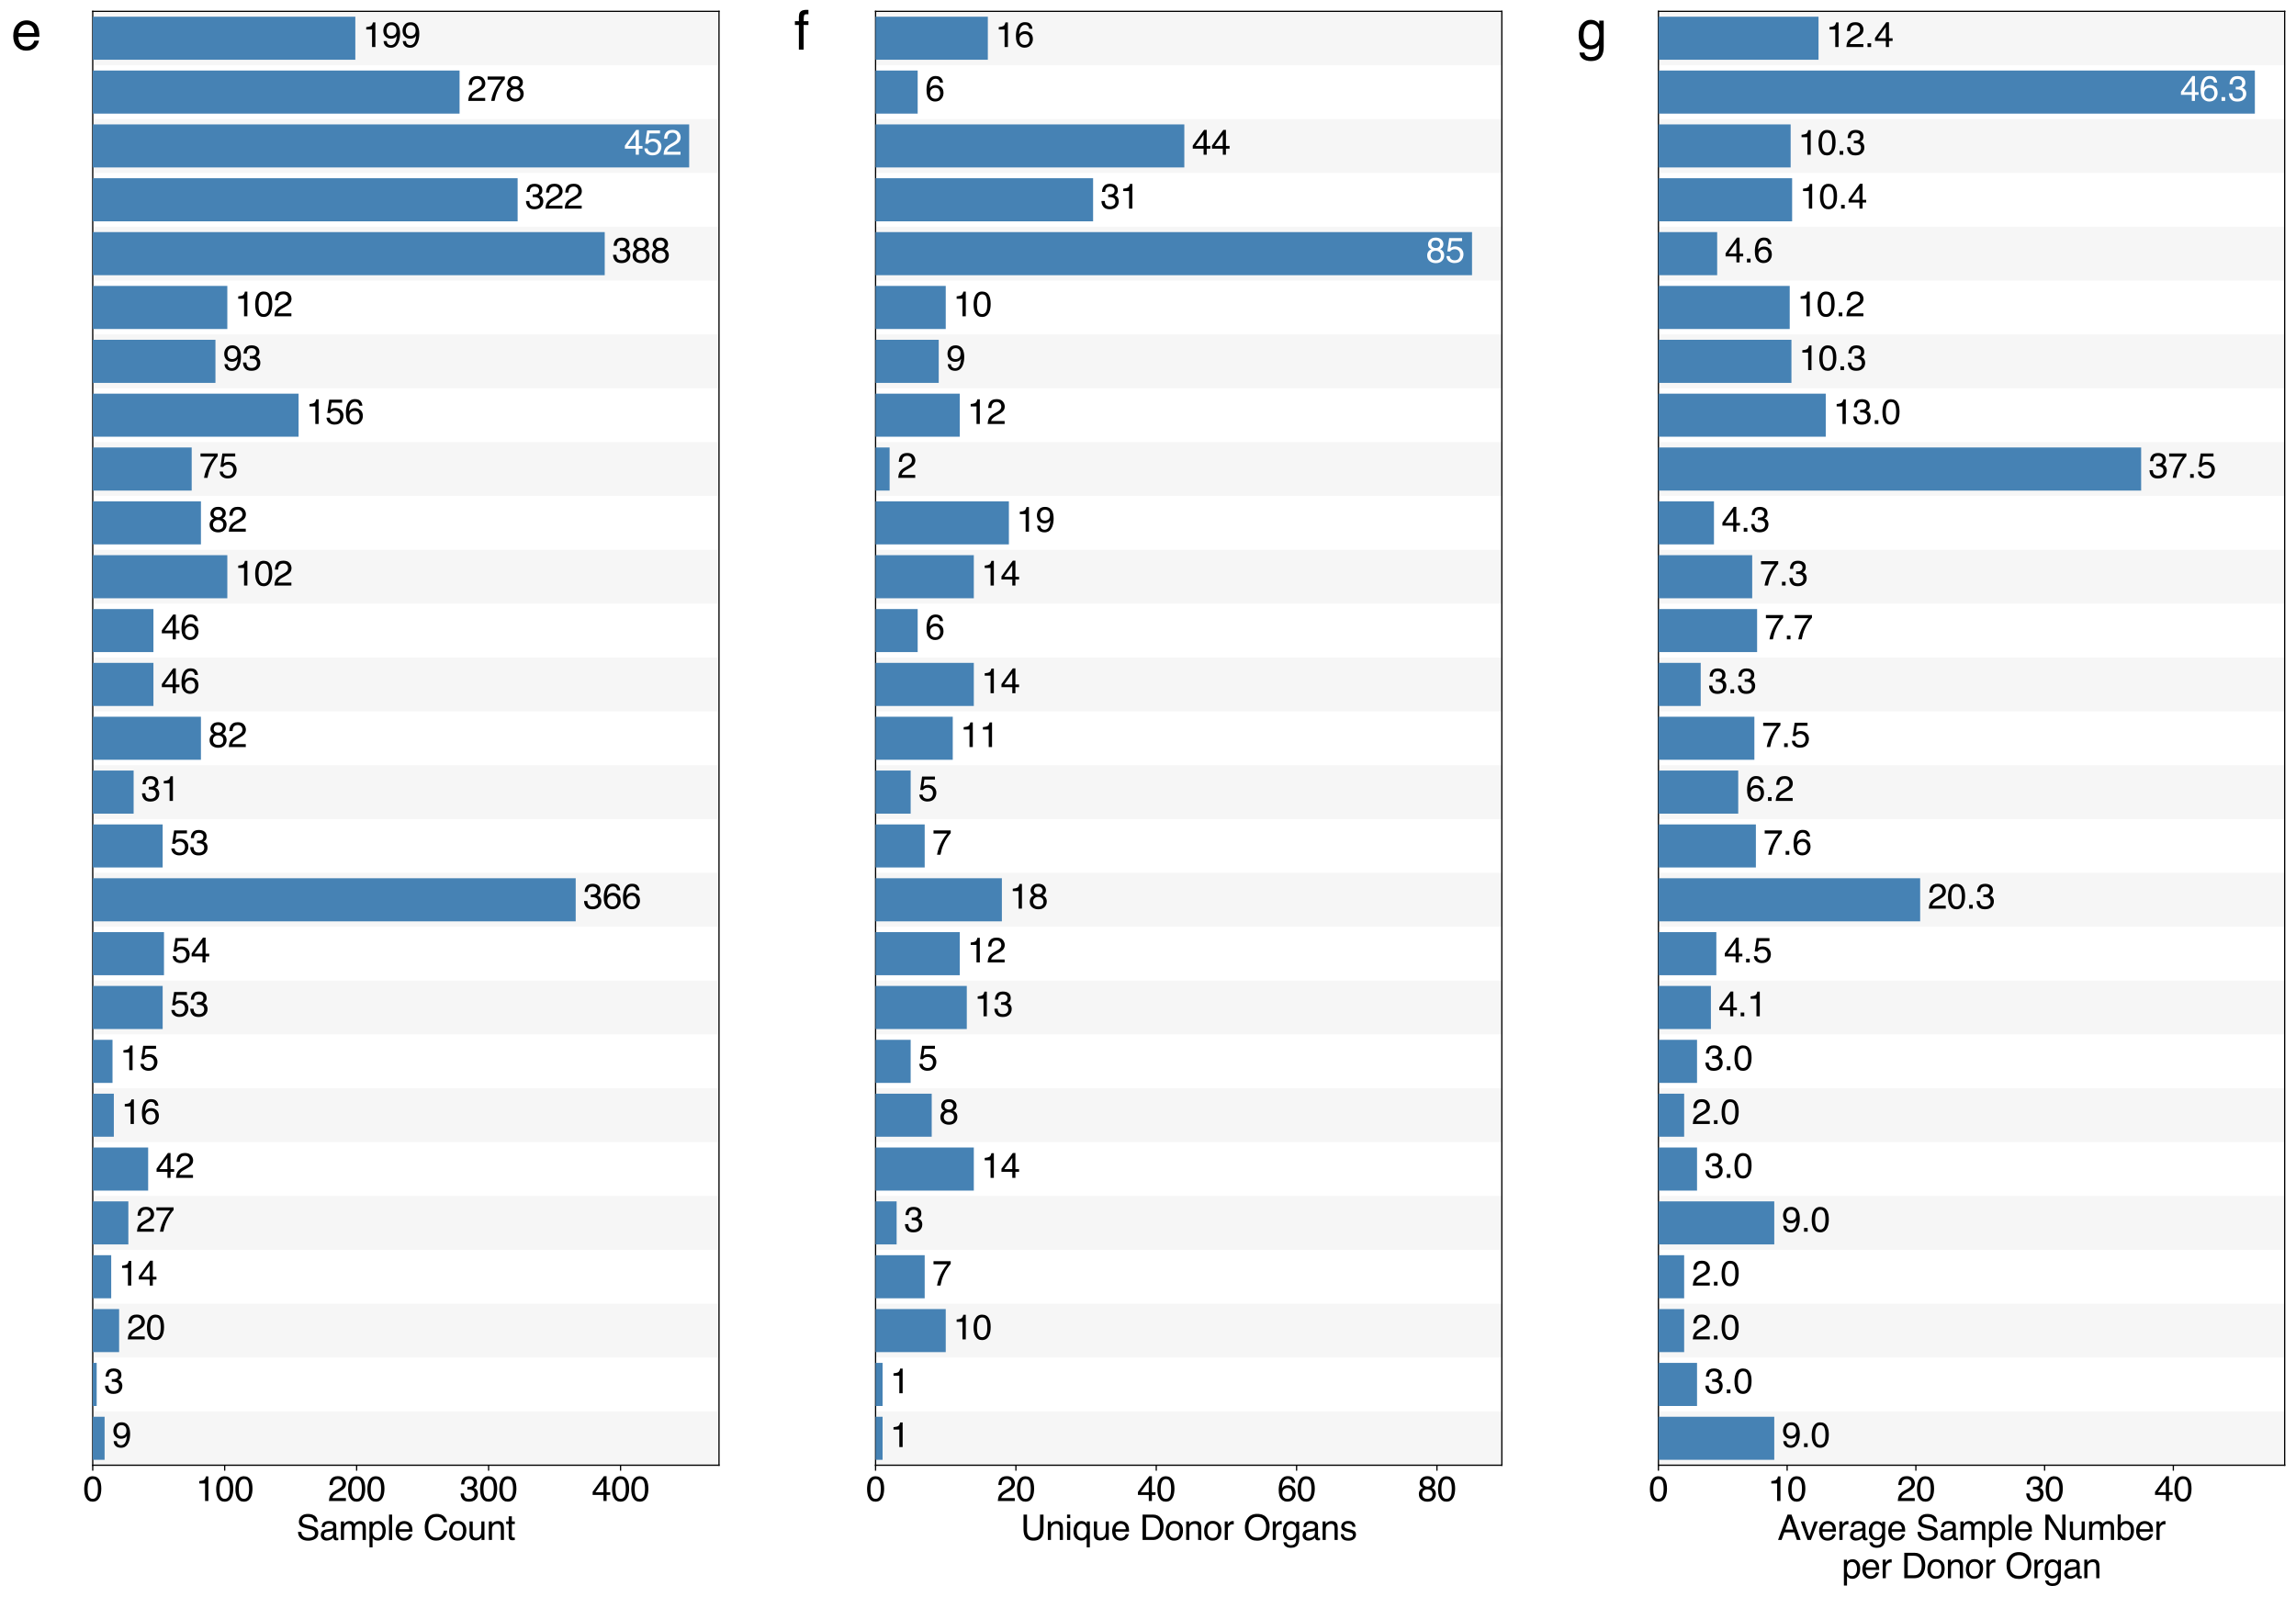 <?xml version="1.0" encoding="utf-8" standalone="no"?>
<!DOCTYPE svg PUBLIC "-//W3C//DTD SVG 1.1//EN"
  "http://www.w3.org/Graphics/SVG/1.1/DTD/svg11.dtd">
<svg xmlns:xlink="http://www.w3.org/1999/xlink" width="1461.214pt" height="1016.511pt" viewBox="0 0 1461.214 1016.511" xmlns="http://www.w3.org/2000/svg" version="1.1">
 <defs>
  <style type="text/css">*{stroke-linejoin: round; stroke-linecap: butt}</style>
 </defs>
 <g id="figure_1">
  <g id="patch_1">
   <path d="M 0 1016.511 
L 1461.214 1016.511 
L 1461.214 0 
L 0 0 
z
" style="fill: #ffffff"/>
  </g>
  <g id="axes_1">
   <g id="patch_2">
    <path d="M 59.014 932.544 
L 457.586 932.544 
L 457.586 7.2 
L 59.014 7.2 
z
" style="fill: #ffffff"/>
   </g>
   <g id="patch_3">
    <path d="M 59.014 932.544 
L 457.586 932.544 
L 457.586 898.272 
L 59.014 898.272 
z
" clip-path="url(#pc7b046a904)" style="fill: #d3d3d3; opacity: 0.2"/>
   </g>
   <g id="patch_4">
    <path d="M 59.014 864 
L 457.586 864 
L 457.586 829.728 
L 59.014 829.728 
z
" clip-path="url(#pc7b046a904)" style="fill: #d3d3d3; opacity: 0.2"/>
   </g>
   <g id="patch_5">
    <path d="M 59.014 795.456 
L 457.586 795.456 
L 457.586 761.184 
L 59.014 761.184 
z
" clip-path="url(#pc7b046a904)" style="fill: #d3d3d3; opacity: 0.2"/>
   </g>
   <g id="patch_6">
    <path d="M 59.014 726.912 
L 457.586 726.912 
L 457.586 692.64 
L 59.014 692.64 
z
" clip-path="url(#pc7b046a904)" style="fill: #d3d3d3; opacity: 0.2"/>
   </g>
   <g id="patch_7">
    <path d="M 59.014 658.368 
L 457.586 658.368 
L 457.586 624.096 
L 59.014 624.096 
z
" clip-path="url(#pc7b046a904)" style="fill: #d3d3d3; opacity: 0.2"/>
   </g>
   <g id="patch_8">
    <path d="M 59.014 589.824 
L 457.586 589.824 
L 457.586 555.552 
L 59.014 555.552 
z
" clip-path="url(#pc7b046a904)" style="fill: #d3d3d3; opacity: 0.2"/>
   </g>
   <g id="patch_9">
    <path d="M 59.014 521.28 
L 457.586 521.28 
L 457.586 487.008 
L 59.014 487.008 
z
" clip-path="url(#pc7b046a904)" style="fill: #d3d3d3; opacity: 0.2"/>
   </g>
   <g id="patch_10">
    <path d="M 59.014 452.736 
L 457.586 452.736 
L 457.586 418.464 
L 59.014 418.464 
z
" clip-path="url(#pc7b046a904)" style="fill: #d3d3d3; opacity: 0.2"/>
   </g>
   <g id="patch_11">
    <path d="M 59.014 384.192 
L 457.586 384.192 
L 457.586 349.92 
L 59.014 349.92 
z
" clip-path="url(#pc7b046a904)" style="fill: #d3d3d3; opacity: 0.2"/>
   </g>
   <g id="patch_12">
    <path d="M 59.014 315.648 
L 457.586 315.648 
L 457.586 281.376 
L 59.014 281.376 
z
" clip-path="url(#pc7b046a904)" style="fill: #d3d3d3; opacity: 0.2"/>
   </g>
   <g id="patch_13">
    <path d="M 59.014 247.104 
L 457.586 247.104 
L 457.586 212.832 
L 59.014 212.832 
z
" clip-path="url(#pc7b046a904)" style="fill: #d3d3d3; opacity: 0.2"/>
   </g>
   <g id="patch_14">
    <path d="M 59.014 178.56 
L 457.586 178.56 
L 457.586 144.288 
L 59.014 144.288 
z
" clip-path="url(#pc7b046a904)" style="fill: #d3d3d3; opacity: 0.2"/>
   </g>
   <g id="patch_15">
    <path d="M 59.014 110.016 
L 457.586 110.016 
L 457.586 75.744 
L 59.014 75.744 
z
" clip-path="url(#pc7b046a904)" style="fill: #d3d3d3; opacity: 0.2"/>
   </g>
   <g id="patch_16">
    <path d="M 59.014 41.472 
L 457.586 41.472 
L 457.586 7.2 
L 59.014 7.2 
z
" clip-path="url(#pc7b046a904)" style="fill: #d3d3d3; opacity: 0.2"/>
   </g>
   <g id="matplotlib.axis_1">
    <g id="xtick_1">
     <g id="line2d_1">
      <defs>
       <path id="m61bea475be" d="M 0 0 
L 0 3.5 
" style="stroke: #000000; stroke-width: 0.8"/>
      </defs>
      <g>
       <use xlink:href="#m61bea475be" x="59.014" y="932.544" style="stroke: #000000; stroke-width: 0.8"/>
      </g>
     </g>
     <g id="text_1">
      <!-- 0 -->
      <g transform="translate(52.897 955.326) scale(0.22 -0.22)">
       <defs>
        <path id="Helvetica-30" d="M 1731 4475 
Q 2600 4475 2988 3759 
Q 3288 3206 3288 2244 
Q 3288 1331 3016 734 
Q 2622 -122 1728 -122 
Q 922 -122 528 578 
Q 200 1163 200 2147 
Q 200 2909 397 3456 
Q 766 4475 1731 4475 
z
M 1725 391 
Q 2163 391 2422 778 
Q 2681 1166 2681 2222 
Q 2681 2984 2493 3476 
Q 2306 3969 1766 3969 
Q 1269 3969 1039 3501 
Q 809 3034 809 2125 
Q 809 1441 956 1025 
Q 1181 391 1725 391 
z
" transform="scale(0.016)"/>
       </defs>
       <use xlink:href="#Helvetica-30"/>
      </g>
     </g>
    </g>
    <g id="xtick_2">
     <g id="line2d_2">
      <g>
       <use xlink:href="#m61bea475be" x="142.995" y="932.544" style="stroke: #000000; stroke-width: 0.8"/>
      </g>
     </g>
     <g id="text_2">
      <!-- 100 -->
      <g transform="translate(124.644 955.326) scale(0.22 -0.22)">
       <defs>
        <path id="Helvetica-31" d="M 613 3169 
L 613 3600 
Q 1222 3659 1462 3798 
Q 1703 3938 1822 4456 
L 2266 4456 
L 2266 0 
L 1666 0 
L 1666 3169 
L 613 3169 
z
" transform="scale(0.016)"/>
       </defs>
       <use xlink:href="#Helvetica-31"/>
       <use xlink:href="#Helvetica-30" transform="translate(55.615 0)"/>
       <use xlink:href="#Helvetica-30" transform="translate(111.23 0)"/>
      </g>
     </g>
    </g>
    <g id="xtick_3">
     <g id="line2d_3">
      <g>
       <use xlink:href="#m61bea475be" x="226.975" y="932.544" style="stroke: #000000; stroke-width: 0.8"/>
      </g>
     </g>
     <g id="text_3">
      <!-- 200 -->
      <g transform="translate(208.624 955.326) scale(0.22 -0.22)">
       <defs>
        <path id="Helvetica-32" d="M 200 0 
Q 231 578 439 1006 
Q 647 1434 1250 1784 
L 1850 2131 
Q 2253 2366 2416 2531 
Q 2672 2791 2672 3125 
Q 2672 3516 2437 3745 
Q 2203 3975 1813 3975 
Q 1234 3975 1013 3538 
Q 894 3303 881 2888 
L 309 2888 
Q 319 3472 525 3841 
Q 891 4491 1816 4491 
Q 2584 4491 2939 4075 
Q 3294 3659 3294 3150 
Q 3294 2613 2916 2231 
Q 2697 2009 2131 1694 
L 1703 1456 
Q 1397 1288 1222 1134 
Q 909 863 828 531 
L 3272 531 
L 3272 0 
L 200 0 
z
" transform="scale(0.016)"/>
       </defs>
       <use xlink:href="#Helvetica-32"/>
       <use xlink:href="#Helvetica-30" transform="translate(55.615 0)"/>
       <use xlink:href="#Helvetica-30" transform="translate(111.23 0)"/>
      </g>
     </g>
    </g>
    <g id="xtick_4">
     <g id="line2d_4">
      <g>
       <use xlink:href="#m61bea475be" x="310.956" y="932.544" style="stroke: #000000; stroke-width: 0.8"/>
      </g>
     </g>
     <g id="text_4">
      <!-- 300 -->
      <g transform="translate(292.605 955.326) scale(0.22 -0.22)">
       <defs>
        <path id="Helvetica-33" d="M 1663 -122 
Q 869 -122 511 314 
Q 153 750 153 1375 
L 741 1375 
Q 778 941 903 744 
Q 1122 391 1694 391 
Q 2138 391 2406 628 
Q 2675 866 2675 1241 
Q 2675 1703 2392 1887 
Q 2109 2072 1606 2072 
Q 1550 2072 1492 2070 
Q 1434 2069 1375 2066 
L 1375 2563 
Q 1463 2553 1522 2550 
Q 1581 2547 1650 2547 
Q 1966 2547 2169 2647 
Q 2525 2822 2525 3272 
Q 2525 3606 2287 3787 
Q 2050 3969 1734 3969 
Q 1172 3969 956 3594 
Q 838 3388 822 3006 
L 266 3006 
Q 266 3506 466 3856 
Q 809 4481 1675 4481 
Q 2359 4481 2734 4176 
Q 3109 3872 3109 3294 
Q 3109 2881 2888 2625 
Q 2750 2466 2531 2375 
Q 2884 2278 3082 2001 
Q 3281 1725 3281 1325 
Q 3281 684 2859 281 
Q 2438 -122 1663 -122 
z
" transform="scale(0.016)"/>
       </defs>
       <use xlink:href="#Helvetica-33"/>
       <use xlink:href="#Helvetica-30" transform="translate(55.615 0)"/>
       <use xlink:href="#Helvetica-30" transform="translate(111.23 0)"/>
      </g>
     </g>
    </g>
    <g id="xtick_5">
     <g id="line2d_5">
      <g>
       <use xlink:href="#m61bea475be" x="394.936" y="932.544" style="stroke: #000000; stroke-width: 0.8"/>
      </g>
     </g>
     <g id="text_5">
      <!-- 400 -->
      <g transform="translate(376.585 955.326) scale(0.22 -0.22)">
       <defs>
        <path id="Helvetica-34" d="M 2116 1584 
L 2116 3613 
L 681 1584 
L 2116 1584 
z
M 2125 0 
L 2125 1094 
L 163 1094 
L 163 1644 
L 2213 4488 
L 2688 4488 
L 2688 1584 
L 3347 1584 
L 3347 1094 
L 2688 1094 
L 2688 0 
L 2125 0 
z
" transform="scale(0.016)"/>
       </defs>
       <use xlink:href="#Helvetica-34"/>
       <use xlink:href="#Helvetica-30" transform="translate(55.615 0)"/>
       <use xlink:href="#Helvetica-30" transform="translate(111.23 0)"/>
      </g>
     </g>
    </g>
    <g id="text_6">
     <!-- Sample Count -->
     <g transform="translate(188.598 980.122) scale(0.22 -0.22)">
      <defs>
       <path id="Helvetica-53" d="M 894 1481 
Q 916 1091 1078 847 
Q 1388 391 2169 391 
Q 2519 391 2806 491 
Q 3363 684 3363 1184 
Q 3363 1559 3128 1719 
Q 2891 1875 2384 1991 
L 1763 2131 
Q 1153 2269 900 2434 
Q 463 2722 463 3294 
Q 463 3913 891 4309 
Q 1319 4706 2103 4706 
Q 2825 4706 3329 4357 
Q 3834 4009 3834 3244 
L 3250 3244 
Q 3203 3613 3050 3809 
Q 2766 4169 2084 4169 
Q 1534 4169 1293 3937 
Q 1053 3706 1053 3400 
Q 1053 3063 1334 2906 
Q 1519 2806 2169 2656 
L 2813 2509 
Q 3278 2403 3531 2219 
Q 3969 1897 3969 1284 
Q 3969 522 3414 194 
Q 2859 -134 2125 -134 
Q 1269 -134 784 303 
Q 300 738 309 1481 
L 894 1481 
z
M 2150 4716 
L 2150 4716 
z
" transform="scale(0.016)"/>
       <path id="Helvetica-61" d="M 844 891 
Q 844 647 1022 506 
Q 1200 366 1444 366 
Q 1741 366 2019 503 
Q 2488 731 2488 1250 
L 2488 1703 
Q 2384 1638 2221 1594 
Q 2059 1550 1903 1531 
L 1563 1488 
Q 1256 1447 1103 1359 
Q 844 1213 844 891 
z
M 2206 2028 
Q 2400 2053 2466 2191 
Q 2503 2266 2503 2406 
Q 2503 2694 2298 2823 
Q 2094 2953 1713 2953 
Q 1272 2953 1088 2716 
Q 984 2584 953 2325 
L 428 2325 
Q 444 2944 830 3186 
Q 1216 3428 1725 3428 
Q 2316 3428 2684 3203 
Q 3050 2978 3050 2503 
L 3050 575 
Q 3050 488 3086 434 
Q 3122 381 3238 381 
Q 3275 381 3322 386 
Q 3369 391 3422 400 
L 3422 -16 
Q 3291 -53 3222 -62 
Q 3153 -72 3034 -72 
Q 2744 -72 2613 134 
Q 2544 244 2516 444 
Q 2344 219 2022 53 
Q 1700 -113 1313 -113 
Q 847 -113 551 170 
Q 256 453 256 878 
Q 256 1344 547 1600 
Q 838 1856 1309 1916 
L 2206 2028 
z
M 1741 3428 
L 1741 3428 
z
" transform="scale(0.016)"/>
       <path id="Helvetica-6d" d="M 413 3347 
L 969 3347 
L 969 2872 
Q 1169 3119 1331 3231 
Q 1609 3422 1963 3422 
Q 2363 3422 2606 3225 
Q 2744 3113 2856 2894 
Q 3044 3163 3297 3292 
Q 3550 3422 3866 3422 
Q 4541 3422 4784 2934 
Q 4916 2672 4916 2228 
L 4916 0 
L 4331 0 
L 4331 2325 
Q 4331 2659 4164 2784 
Q 3997 2909 3756 2909 
Q 3425 2909 3186 2687 
Q 2947 2466 2947 1947 
L 2947 0 
L 2375 0 
L 2375 2184 
Q 2375 2525 2294 2681 
Q 2166 2916 1816 2916 
Q 1497 2916 1236 2669 
Q 975 2422 975 1775 
L 975 0 
L 413 0 
L 413 3347 
z
" transform="scale(0.016)"/>
       <path id="Helvetica-70" d="M 1825 378 
Q 2219 378 2480 708 
Q 2741 1038 2741 1694 
Q 2741 2094 2625 2381 
Q 2406 2934 1825 2934 
Q 1241 2934 1025 2350 
Q 909 2038 909 1556 
Q 909 1169 1025 897 
Q 1244 378 1825 378 
z
M 369 3331 
L 916 3331 
L 916 2888 
Q 1084 3116 1284 3241 
Q 1569 3428 1953 3428 
Q 2522 3428 2919 2992 
Q 3316 2556 3316 1747 
Q 3316 653 2744 184 
Q 2381 -113 1900 -113 
Q 1522 -113 1266 53 
Q 1116 147 931 375 
L 931 -1334 
L 369 -1334 
L 369 3331 
z
" transform="scale(0.016)"/>
       <path id="Helvetica-6c" d="M 428 4591 
L 991 4591 
L 991 0 
L 428 0 
L 428 4591 
z
" transform="scale(0.016)"/>
       <path id="Helvetica-65" d="M 1806 3422 
Q 2163 3422 2497 3255 
Q 2831 3088 3006 2822 
Q 3175 2569 3231 2231 
Q 3281 2000 3281 1494 
L 828 1494 
Q 844 984 1069 676 
Q 1294 369 1766 369 
Q 2206 369 2469 659 
Q 2619 828 2681 1050 
L 3234 1050 
Q 3213 866 3089 639 
Q 2966 413 2813 269 
Q 2556 19 2178 -69 
Q 1975 -119 1719 -119 
Q 1094 -119 659 336 
Q 225 791 225 1609 
Q 225 2416 662 2919 
Q 1100 3422 1806 3422 
z
M 2703 1941 
Q 2669 2306 2544 2525 
Q 2313 2931 1772 2931 
Q 1384 2931 1121 2651 
Q 859 2372 844 1941 
L 2703 1941 
z
M 1753 3428 
L 1753 3428 
z
" transform="scale(0.016)"/>
       <path id="Helvetica-20" transform="scale(0.016)"/>
       <path id="Helvetica-43" d="M 2422 4716 
Q 3294 4716 3775 4256 
Q 4256 3797 4309 3213 
L 3703 3213 
Q 3600 3656 3292 3915 
Q 2984 4175 2428 4175 
Q 1750 4175 1333 3698 
Q 916 3222 916 2238 
Q 916 1431 1292 929 
Q 1669 428 2416 428 
Q 3103 428 3463 956 
Q 3653 1234 3747 1688 
L 4353 1688 
Q 4272 963 3816 472 
Q 3269 -119 2341 -119 
Q 1541 -119 997 366 
Q 281 1006 281 2344 
Q 281 3359 819 4009 
Q 1400 4716 2422 4716 
z
M 2297 4716 
L 2297 4716 
z
" transform="scale(0.016)"/>
       <path id="Helvetica-6f" d="M 1741 363 
Q 2300 363 2508 786 
Q 2716 1209 2716 1728 
Q 2716 2197 2566 2491 
Q 2328 2953 1747 2953 
Q 1231 2953 997 2559 
Q 763 2166 763 1609 
Q 763 1075 997 719 
Q 1231 363 1741 363 
z
M 1763 3444 
Q 2409 3444 2856 3012 
Q 3303 2581 3303 1744 
Q 3303 934 2909 406 
Q 2516 -122 1688 -122 
Q 997 -122 590 345 
Q 184 813 184 1600 
Q 184 2444 612 2944 
Q 1041 3444 1763 3444 
z
M 1744 3428 
L 1744 3428 
z
" transform="scale(0.016)"/>
       <path id="Helvetica-75" d="M 975 3347 
L 975 1125 
Q 975 869 1056 706 
Q 1206 406 1616 406 
Q 2203 406 2416 931 
Q 2531 1213 2531 1703 
L 2531 3347 
L 3094 3347 
L 3094 0 
L 2563 0 
L 2569 494 
Q 2459 303 2297 172 
Q 1975 -91 1516 -91 
Q 800 -91 541 388 
Q 400 644 400 1072 
L 400 3347 
L 975 3347 
z
M 1747 3428 
L 1747 3428 
z
" transform="scale(0.016)"/>
       <path id="Helvetica-6e" d="M 413 3347 
L 947 3347 
L 947 2872 
Q 1184 3166 1450 3294 
Q 1716 3422 2041 3422 
Q 2753 3422 3003 2925 
Q 3141 2653 3141 2147 
L 3141 0 
L 2569 0 
L 2569 2109 
Q 2569 2416 2478 2603 
Q 2328 2916 1934 2916 
Q 1734 2916 1606 2875 
Q 1375 2806 1200 2600 
Q 1059 2434 1017 2257 
Q 975 2081 975 1753 
L 975 0 
L 413 0 
L 413 3347 
z
M 1734 3428 
L 1734 3428 
z
" transform="scale(0.016)"/>
       <path id="Helvetica-74" d="M 525 4281 
L 1094 4281 
L 1094 3347 
L 1628 3347 
L 1628 2888 
L 1094 2888 
L 1094 703 
Q 1094 528 1213 469 
Q 1278 434 1431 434 
Q 1472 434 1519 436 
Q 1566 438 1628 444 
L 1628 0 
Q 1531 -28 1426 -40 
Q 1322 -53 1200 -53 
Q 806 -53 665 148 
Q 525 350 525 672 
L 525 2888 
L 72 2888 
L 72 3347 
L 525 3347 
L 525 4281 
z
" transform="scale(0.016)"/>
      </defs>
      <use xlink:href="#Helvetica-53"/>
      <use xlink:href="#Helvetica-61" transform="translate(66.699 0)"/>
      <use xlink:href="#Helvetica-6d" transform="translate(122.314 0)"/>
      <use xlink:href="#Helvetica-70" transform="translate(205.615 0)"/>
      <use xlink:href="#Helvetica-6c" transform="translate(261.23 0)"/>
      <use xlink:href="#Helvetica-65" transform="translate(283.447 0)"/>
      <use xlink:href="#Helvetica-20" transform="translate(339.062 0)"/>
      <use xlink:href="#Helvetica-43" transform="translate(366.846 0)"/>
      <use xlink:href="#Helvetica-6f" transform="translate(439.062 0)"/>
      <use xlink:href="#Helvetica-75" transform="translate(494.678 0)"/>
      <use xlink:href="#Helvetica-6e" transform="translate(550.293 0)"/>
      <use xlink:href="#Helvetica-74" transform="translate(605.908 0)"/>
     </g>
    </g>
   </g>
   <g id="matplotlib.axis_2"/>
   <g id="patch_17">
    <path d="M 59.014 932.544 
L 59.014 7.2 
" style="fill: none; stroke: #000000; stroke-width: 0.8; stroke-linejoin: miter; stroke-linecap: square"/>
   </g>
   <g id="patch_18">
    <path d="M 457.586 932.544 
L 457.586 7.2 
" style="fill: none; stroke: #000000; stroke-width: 0.8; stroke-linejoin: miter; stroke-linecap: square"/>
   </g>
   <g id="patch_19">
    <path d="M 59.014 932.544 
L 457.586 932.544 
" style="fill: none; stroke: #000000; stroke-width: 0.8; stroke-linejoin: miter; stroke-linecap: square"/>
   </g>
   <g id="patch_20">
    <path d="M 59.014 7.2 
L 457.586 7.2 
" style="fill: none; stroke: #000000; stroke-width: 0.8; stroke-linejoin: miter; stroke-linecap: square"/>
   </g>
   <g id="patch_21">
    <path d="M 59.014 929.117 
L 66.573 929.117 
L 66.573 901.699 
L 59.014 901.699 
z
" clip-path="url(#pc7b046a904)" style="fill: #4682b4"/>
   </g>
   <g id="patch_22">
    <path d="M 59.014 894.845 
L 61.534 894.845 
L 61.534 867.427 
L 59.014 867.427 
z
" clip-path="url(#pc7b046a904)" style="fill: #4682b4"/>
   </g>
   <g id="patch_23">
    <path d="M 59.014 860.573 
L 75.81 860.573 
L 75.81 833.155 
L 59.014 833.155 
z
" clip-path="url(#pc7b046a904)" style="fill: #4682b4"/>
   </g>
   <g id="patch_24">
    <path d="M 59.014 826.301 
L 70.772 826.301 
L 70.772 798.883 
L 59.014 798.883 
z
" clip-path="url(#pc7b046a904)" style="fill: #4682b4"/>
   </g>
   <g id="patch_25">
    <path d="M 59.014 792.029 
L 81.689 792.029 
L 81.689 764.611 
L 59.014 764.611 
z
" clip-path="url(#pc7b046a904)" style="fill: #4682b4"/>
   </g>
   <g id="patch_26">
    <path d="M 59.014 757.757 
L 94.286 757.757 
L 94.286 730.339 
L 59.014 730.339 
z
" clip-path="url(#pc7b046a904)" style="fill: #4682b4"/>
   </g>
   <g id="patch_27">
    <path d="M 59.014 723.485 
L 72.451 723.485 
L 72.451 696.067 
L 59.014 696.067 
z
" clip-path="url(#pc7b046a904)" style="fill: #4682b4"/>
   </g>
   <g id="patch_28">
    <path d="M 59.014 689.213 
L 71.611 689.213 
L 71.611 661.795 
L 59.014 661.795 
z
" clip-path="url(#pc7b046a904)" style="fill: #4682b4"/>
   </g>
   <g id="patch_29">
    <path d="M 59.014 654.941 
L 103.524 654.941 
L 103.524 627.523 
L 59.014 627.523 
z
" clip-path="url(#pc7b046a904)" style="fill: #4682b4"/>
   </g>
   <g id="patch_30">
    <path d="M 59.014 620.669 
L 104.364 620.669 
L 104.364 593.251 
L 59.014 593.251 
z
" clip-path="url(#pc7b046a904)" style="fill: #4682b4"/>
   </g>
   <g id="patch_31">
    <path d="M 59.014 586.397 
L 366.383 586.397 
L 366.383 558.979 
L 59.014 558.979 
z
" clip-path="url(#pc7b046a904)" style="fill: #4682b4"/>
   </g>
   <g id="patch_32">
    <path d="M 59.014 552.125 
L 103.524 552.125 
L 103.524 524.707 
L 59.014 524.707 
z
" clip-path="url(#pc7b046a904)" style="fill: #4682b4"/>
   </g>
   <g id="patch_33">
    <path d="M 59.014 517.853 
L 85.048 517.853 
L 85.048 490.435 
L 59.014 490.435 
z
" clip-path="url(#pc7b046a904)" style="fill: #4682b4"/>
   </g>
   <g id="patch_34">
    <path d="M 59.014 483.581 
L 127.878 483.581 
L 127.878 456.163 
L 59.014 456.163 
z
" clip-path="url(#pc7b046a904)" style="fill: #4682b4"/>
   </g>
   <g id="patch_35">
    <path d="M 59.014 449.309 
L 97.645 449.309 
L 97.645 421.891 
L 59.014 421.891 
z
" clip-path="url(#pc7b046a904)" style="fill: #4682b4"/>
   </g>
   <g id="patch_36">
    <path d="M 59.014 415.037 
L 97.645 415.037 
L 97.645 387.619 
L 59.014 387.619 
z
" clip-path="url(#pc7b046a904)" style="fill: #4682b4"/>
   </g>
   <g id="patch_37">
    <path d="M 59.014 380.765 
L 144.674 380.765 
L 144.674 353.347 
L 59.014 353.347 
z
" clip-path="url(#pc7b046a904)" style="fill: #4682b4"/>
   </g>
   <g id="patch_38">
    <path d="M 59.014 346.493 
L 127.878 346.493 
L 127.878 319.075 
L 59.014 319.075 
z
" clip-path="url(#pc7b046a904)" style="fill: #4682b4"/>
   </g>
   <g id="patch_39">
    <path d="M 59.014 312.221 
L 122 312.221 
L 122 284.803 
L 59.014 284.803 
z
" clip-path="url(#pc7b046a904)" style="fill: #4682b4"/>
   </g>
   <g id="patch_40">
    <path d="M 59.014 277.949 
L 190.024 277.949 
L 190.024 250.531 
L 59.014 250.531 
z
" clip-path="url(#pc7b046a904)" style="fill: #4682b4"/>
   </g>
   <g id="patch_41">
    <path d="M 59.014 243.677 
L 137.116 243.677 
L 137.116 216.259 
L 59.014 216.259 
z
" clip-path="url(#pc7b046a904)" style="fill: #4682b4"/>
   </g>
   <g id="patch_42">
    <path d="M 59.014 209.405 
L 144.674 209.405 
L 144.674 181.987 
L 59.014 181.987 
z
" clip-path="url(#pc7b046a904)" style="fill: #4682b4"/>
   </g>
   <g id="patch_43">
    <path d="M 59.014 175.133 
L 384.859 175.133 
L 384.859 147.715 
L 59.014 147.715 
z
" clip-path="url(#pc7b046a904)" style="fill: #4682b4"/>
   </g>
   <g id="patch_44">
    <path d="M 59.014 140.861 
L 329.431 140.861 
L 329.431 113.443 
L 59.014 113.443 
z
" clip-path="url(#pc7b046a904)" style="fill: #4682b4"/>
   </g>
   <g id="patch_45">
    <path d="M 59.014 106.589 
L 438.606 106.589 
L 438.606 79.171 
L 59.014 79.171 
z
" clip-path="url(#pc7b046a904)" style="fill: #4682b4"/>
   </g>
   <g id="patch_46">
    <path d="M 59.014 72.317 
L 292.48 72.317 
L 292.48 44.899 
L 59.014 44.899 
z
" clip-path="url(#pc7b046a904)" style="fill: #4682b4"/>
   </g>
   <g id="patch_47">
    <path d="M 59.014 38.045 
L 226.135 38.045 
L 226.135 10.627 
L 59.014 10.627 
z
" clip-path="url(#pc7b046a904)" style="fill: #4682b4"/>
   </g>
   <g id="text_7">
    <!-- 9 -->
    <g transform="translate(71.355 921.006) scale(0.22 -0.22)">
     <defs>
      <path id="Helvetica-39" d="M 850 1081 
Q 875 616 1209 438 
Q 1381 344 1597 344 
Q 2000 344 2284 680 
Q 2569 1016 2688 2044 
Q 2500 1747 2223 1626 
Q 1947 1506 1628 1506 
Q 981 1506 604 1909 
Q 228 2313 228 2947 
Q 228 3556 600 4018 
Q 972 4481 1697 4481 
Q 2675 4481 3047 3600 
Q 3253 3116 3253 2388 
Q 3253 1566 3006 931 
Q 2597 -125 1619 -125 
Q 963 -125 622 219 
Q 281 563 281 1081 
L 850 1081 
z
M 1703 2000 
Q 2038 2000 2314 2220 
Q 2591 2441 2591 2991 
Q 2591 3484 2342 3726 
Q 2094 3969 1709 3969 
Q 1297 3969 1055 3692 
Q 813 3416 813 2953 
Q 813 2516 1025 2258 
Q 1238 2000 1703 2000 
z
" transform="scale(0.016)"/>
     </defs>
     <use xlink:href="#Helvetica-39"/>
    </g>
   </g>
   <g id="text_8">
    <!-- 3 -->
    <g transform="translate(66.317 886.734) scale(0.22 -0.22)">
     <use xlink:href="#Helvetica-33"/>
    </g>
   </g>
   <g id="text_9">
    <!-- 20 -->
    <g transform="translate(80.593 852.462) scale(0.22 -0.22)">
     <use xlink:href="#Helvetica-32"/>
     <use xlink:href="#Helvetica-30" transform="translate(55.615 0)"/>
    </g>
   </g>
   <g id="text_10">
    <!-- 14 -->
    <g transform="translate(75.554 818.19) scale(0.22 -0.22)">
     <use xlink:href="#Helvetica-31"/>
     <use xlink:href="#Helvetica-34" transform="translate(55.615 0)"/>
    </g>
   </g>
   <g id="text_11">
    <!-- 27 -->
    <g transform="translate(86.472 783.918) scale(0.22 -0.22)">
     <defs>
      <path id="Helvetica-37" d="M 3347 4400 
L 3347 3909 
Q 3131 3700 2773 3181 
Q 2416 2663 2141 2063 
Q 1869 1478 1728 997 
Q 1638 688 1494 0 
L 872 0 
Q 1084 1281 1809 2550 
Q 2238 3294 2709 3834 
L 234 3834 
L 234 4400 
L 3347 4400 
z
" transform="scale(0.016)"/>
     </defs>
     <use xlink:href="#Helvetica-32"/>
     <use xlink:href="#Helvetica-37" transform="translate(55.615 0)"/>
    </g>
   </g>
   <g id="text_12">
    <!-- 42 -->
    <g transform="translate(99.069 749.646) scale(0.22 -0.22)">
     <use xlink:href="#Helvetica-34"/>
     <use xlink:href="#Helvetica-32" transform="translate(55.615 0)"/>
    </g>
   </g>
   <g id="text_13">
    <!-- 16 -->
    <g transform="translate(77.234 715.374) scale(0.22 -0.22)">
     <defs>
      <path id="Helvetica-36" d="M 1872 4494 
Q 2622 4494 2917 4105 
Q 3213 3716 3213 3303 
L 2656 3303 
Q 2606 3569 2497 3719 
Q 2294 4000 1881 4000 
Q 1409 4000 1131 3564 
Q 853 3128 822 2316 
Q 1016 2600 1309 2741 
Q 1578 2866 1909 2866 
Q 2472 2866 2890 2506 
Q 3309 2147 3309 1434 
Q 3309 825 2912 354 
Q 2516 -116 1781 -116 
Q 1153 -116 697 361 
Q 241 838 241 1966 
Q 241 2800 444 3381 
Q 834 4494 1872 4494 
z
M 1831 384 
Q 2275 384 2495 682 
Q 2716 981 2716 1388 
Q 2716 1731 2519 2042 
Q 2322 2353 1803 2353 
Q 1441 2353 1167 2112 
Q 894 1872 894 1388 
Q 894 963 1142 673 
Q 1391 384 1831 384 
z
" transform="scale(0.016)"/>
     </defs>
     <use xlink:href="#Helvetica-31"/>
     <use xlink:href="#Helvetica-36" transform="translate(55.615 0)"/>
    </g>
   </g>
   <g id="text_14">
    <!-- 15 -->
    <g transform="translate(76.394 681.102) scale(0.22 -0.22)">
     <defs>
      <path id="Helvetica-35" d="M 791 1141 
Q 847 659 1238 475 
Q 1438 381 1700 381 
Q 2200 381 2440 700 
Q 2681 1019 2681 1406 
Q 2681 1875 2395 2131 
Q 2109 2388 1709 2388 
Q 1419 2388 1211 2275 
Q 1003 2163 856 1963 
L 369 1991 
L 709 4400 
L 3034 4400 
L 3034 3856 
L 1131 3856 
L 941 2613 
Q 1097 2731 1238 2791 
Q 1488 2894 1816 2894 
Q 2431 2894 2859 2497 
Q 3288 2100 3288 1491 
Q 3288 856 2895 371 
Q 2503 -113 1644 -113 
Q 1097 -113 676 195 
Q 256 503 206 1141 
L 791 1141 
z
" transform="scale(0.016)"/>
     </defs>
     <use xlink:href="#Helvetica-31"/>
     <use xlink:href="#Helvetica-35" transform="translate(55.615 0)"/>
    </g>
   </g>
   <g id="text_15">
    <!-- 53 -->
    <g transform="translate(108.307 646.83) scale(0.22 -0.22)">
     <use xlink:href="#Helvetica-35"/>
     <use xlink:href="#Helvetica-33" transform="translate(55.615 0)"/>
    </g>
   </g>
   <g id="text_16">
    <!-- 54 -->
    <g transform="translate(109.147 612.558) scale(0.22 -0.22)">
     <use xlink:href="#Helvetica-35"/>
     <use xlink:href="#Helvetica-34" transform="translate(55.615 0)"/>
    </g>
   </g>
   <g id="text_17">
    <!-- 366 -->
    <g transform="translate(371.166 578.286) scale(0.22 -0.22)">
     <use xlink:href="#Helvetica-33"/>
     <use xlink:href="#Helvetica-36" transform="translate(55.615 0)"/>
     <use xlink:href="#Helvetica-36" transform="translate(111.23 0)"/>
    </g>
   </g>
   <g id="text_18">
    <!-- 53 -->
    <g transform="translate(108.307 544.014) scale(0.22 -0.22)">
     <use xlink:href="#Helvetica-35"/>
     <use xlink:href="#Helvetica-33" transform="translate(55.615 0)"/>
    </g>
   </g>
   <g id="text_19">
    <!-- 31 -->
    <g transform="translate(89.831 509.742) scale(0.22 -0.22)">
     <use xlink:href="#Helvetica-33"/>
     <use xlink:href="#Helvetica-31" transform="translate(55.615 0)"/>
    </g>
   </g>
   <g id="text_20">
    <!-- 82 -->
    <g transform="translate(132.661 475.47) scale(0.22 -0.22)">
     <defs>
      <path id="Helvetica-38" d="M 1741 2600 
Q 2113 2600 2322 2808 
Q 2531 3016 2531 3303 
Q 2531 3553 2331 3762 
Q 2131 3972 1722 3972 
Q 1316 3972 1134 3762 
Q 953 3553 953 3272 
Q 953 2956 1187 2778 
Q 1422 2600 1741 2600 
z
M 1775 384 
Q 2166 384 2423 595 
Q 2681 806 2681 1225 
Q 2681 1659 2415 1884 
Q 2150 2109 1734 2109 
Q 1331 2109 1076 1879 
Q 822 1650 822 1244 
Q 822 894 1055 639 
Q 1288 384 1775 384 
z
M 975 2384 
Q 741 2484 609 2619 
Q 363 2869 363 3269 
Q 363 3769 725 4128 
Q 1088 4488 1753 4488 
Q 2397 4488 2762 4148 
Q 3128 3809 3128 3356 
Q 3128 2938 2916 2678 
Q 2797 2531 2547 2391 
Q 2825 2263 2984 2097 
Q 3281 1784 3281 1284 
Q 3281 694 2884 283 
Q 2488 -128 1763 -128 
Q 1109 -128 657 226 
Q 206 581 206 1256 
Q 206 1653 400 1942 
Q 594 2231 975 2384 
z
" transform="scale(0.016)"/>
     </defs>
     <use xlink:href="#Helvetica-38"/>
     <use xlink:href="#Helvetica-32" transform="translate(55.615 0)"/>
    </g>
   </g>
   <g id="text_21">
    <!-- 46 -->
    <g transform="translate(102.428 441.198) scale(0.22 -0.22)">
     <use xlink:href="#Helvetica-34"/>
     <use xlink:href="#Helvetica-36" transform="translate(55.615 0)"/>
    </g>
   </g>
   <g id="text_22">
    <!-- 46 -->
    <g transform="translate(102.428 406.926) scale(0.22 -0.22)">
     <use xlink:href="#Helvetica-34"/>
     <use xlink:href="#Helvetica-36" transform="translate(55.615 0)"/>
    </g>
   </g>
   <g id="text_23">
    <!-- 102 -->
    <g transform="translate(149.457 372.654) scale(0.22 -0.22)">
     <use xlink:href="#Helvetica-31"/>
     <use xlink:href="#Helvetica-30" transform="translate(55.615 0)"/>
     <use xlink:href="#Helvetica-32" transform="translate(111.23 0)"/>
    </g>
   </g>
   <g id="text_24">
    <!-- 82 -->
    <g transform="translate(132.661 338.382) scale(0.22 -0.22)">
     <use xlink:href="#Helvetica-38"/>
     <use xlink:href="#Helvetica-32" transform="translate(55.615 0)"/>
    </g>
   </g>
   <g id="text_25">
    <!-- 75 -->
    <g transform="translate(126.783 304.11) scale(0.22 -0.22)">
     <use xlink:href="#Helvetica-37"/>
     <use xlink:href="#Helvetica-35" transform="translate(55.615 0)"/>
    </g>
   </g>
   <g id="text_26">
    <!-- 156 -->
    <g transform="translate(194.807 269.838) scale(0.22 -0.22)">
     <use xlink:href="#Helvetica-31"/>
     <use xlink:href="#Helvetica-35" transform="translate(55.615 0)"/>
     <use xlink:href="#Helvetica-36" transform="translate(111.23 0)"/>
    </g>
   </g>
   <g id="text_27">
    <!-- 93 -->
    <g transform="translate(141.899 235.566) scale(0.22 -0.22)">
     <use xlink:href="#Helvetica-39"/>
     <use xlink:href="#Helvetica-33" transform="translate(55.615 0)"/>
    </g>
   </g>
   <g id="text_28">
    <!-- 102 -->
    <g transform="translate(149.457 201.294) scale(0.22 -0.22)">
     <use xlink:href="#Helvetica-31"/>
     <use xlink:href="#Helvetica-30" transform="translate(55.615 0)"/>
     <use xlink:href="#Helvetica-32" transform="translate(111.23 0)"/>
    </g>
   </g>
   <g id="text_29">
    <!-- 388 -->
    <g transform="translate(389.641 167.022) scale(0.22 -0.22)">
     <use xlink:href="#Helvetica-33"/>
     <use xlink:href="#Helvetica-38" transform="translate(55.615 0)"/>
     <use xlink:href="#Helvetica-38" transform="translate(111.23 0)"/>
    </g>
   </g>
   <g id="text_30">
    <!-- 322 -->
    <g transform="translate(334.214 132.75) scale(0.22 -0.22)">
     <use xlink:href="#Helvetica-33"/>
     <use xlink:href="#Helvetica-32" transform="translate(55.615 0)"/>
     <use xlink:href="#Helvetica-32" transform="translate(111.23 0)"/>
    </g>
   </g>
   <g id="text_31">
    <!-- 452 -->
    <g style="fill: #ffffff" transform="translate(397.121 98.478) scale(0.22 -0.22)">
     <use xlink:href="#Helvetica-34"/>
     <use xlink:href="#Helvetica-35" transform="translate(55.615 0)"/>
     <use xlink:href="#Helvetica-32" transform="translate(111.23 0)"/>
    </g>
   </g>
   <g id="text_32">
    <!-- 278 -->
    <g transform="translate(297.263 64.206) scale(0.22 -0.22)">
     <use xlink:href="#Helvetica-32"/>
     <use xlink:href="#Helvetica-37" transform="translate(55.615 0)"/>
     <use xlink:href="#Helvetica-38" transform="translate(111.23 0)"/>
    </g>
   </g>
   <g id="text_33">
    <!-- 199 -->
    <g transform="translate(230.918 29.934) scale(0.22 -0.22)">
     <use xlink:href="#Helvetica-31"/>
     <use xlink:href="#Helvetica-39" transform="translate(55.615 0)"/>
     <use xlink:href="#Helvetica-39" transform="translate(111.23 0)"/>
    </g>
   </g>
   <g id="text_34">
    <!-- e -->
    <g transform="translate(7.2 31.59) scale(0.34 -0.34)">
     <use xlink:href="#Helvetica-65"/>
    </g>
   </g>
  </g>
  <g id="axes_2">
   <g id="patch_48">
    <path d="M 557.229 932.544 
L 955.8 932.544 
L 955.8 7.2 
L 557.229 7.2 
z
" style="fill: #ffffff"/>
   </g>
   <g id="patch_49">
    <path d="M 557.229 932.544 
L 955.8 932.544 
L 955.8 898.272 
L 557.229 898.272 
z
" clip-path="url(#p362edbe305)" style="fill: #d3d3d3; opacity: 0.2"/>
   </g>
   <g id="patch_50">
    <path d="M 557.229 864 
L 955.8 864 
L 955.8 829.728 
L 557.229 829.728 
z
" clip-path="url(#p362edbe305)" style="fill: #d3d3d3; opacity: 0.2"/>
   </g>
   <g id="patch_51">
    <path d="M 557.229 795.456 
L 955.8 795.456 
L 955.8 761.184 
L 557.229 761.184 
z
" clip-path="url(#p362edbe305)" style="fill: #d3d3d3; opacity: 0.2"/>
   </g>
   <g id="patch_52">
    <path d="M 557.229 726.912 
L 955.8 726.912 
L 955.8 692.64 
L 557.229 692.64 
z
" clip-path="url(#p362edbe305)" style="fill: #d3d3d3; opacity: 0.2"/>
   </g>
   <g id="patch_53">
    <path d="M 557.229 658.368 
L 955.8 658.368 
L 955.8 624.096 
L 557.229 624.096 
z
" clip-path="url(#p362edbe305)" style="fill: #d3d3d3; opacity: 0.2"/>
   </g>
   <g id="patch_54">
    <path d="M 557.229 589.824 
L 955.8 589.824 
L 955.8 555.552 
L 557.229 555.552 
z
" clip-path="url(#p362edbe305)" style="fill: #d3d3d3; opacity: 0.2"/>
   </g>
   <g id="patch_55">
    <path d="M 557.229 521.28 
L 955.8 521.28 
L 955.8 487.008 
L 557.229 487.008 
z
" clip-path="url(#p362edbe305)" style="fill: #d3d3d3; opacity: 0.2"/>
   </g>
   <g id="patch_56">
    <path d="M 557.229 452.736 
L 955.8 452.736 
L 955.8 418.464 
L 557.229 418.464 
z
" clip-path="url(#p362edbe305)" style="fill: #d3d3d3; opacity: 0.2"/>
   </g>
   <g id="patch_57">
    <path d="M 557.229 384.192 
L 955.8 384.192 
L 955.8 349.92 
L 557.229 349.92 
z
" clip-path="url(#p362edbe305)" style="fill: #d3d3d3; opacity: 0.2"/>
   </g>
   <g id="patch_58">
    <path d="M 557.229 315.648 
L 955.8 315.648 
L 955.8 281.376 
L 557.229 281.376 
z
" clip-path="url(#p362edbe305)" style="fill: #d3d3d3; opacity: 0.2"/>
   </g>
   <g id="patch_59">
    <path d="M 557.229 247.104 
L 955.8 247.104 
L 955.8 212.832 
L 557.229 212.832 
z
" clip-path="url(#p362edbe305)" style="fill: #d3d3d3; opacity: 0.2"/>
   </g>
   <g id="patch_60">
    <path d="M 557.229 178.56 
L 955.8 178.56 
L 955.8 144.288 
L 557.229 144.288 
z
" clip-path="url(#p362edbe305)" style="fill: #d3d3d3; opacity: 0.2"/>
   </g>
   <g id="patch_61">
    <path d="M 557.229 110.016 
L 955.8 110.016 
L 955.8 75.744 
L 557.229 75.744 
z
" clip-path="url(#p362edbe305)" style="fill: #d3d3d3; opacity: 0.2"/>
   </g>
   <g id="patch_62">
    <path d="M 557.229 41.472 
L 955.8 41.472 
L 955.8 7.2 
L 557.229 7.2 
z
" clip-path="url(#p362edbe305)" style="fill: #d3d3d3; opacity: 0.2"/>
   </g>
   <g id="matplotlib.axis_3">
    <g id="xtick_6">
     <g id="line2d_6">
      <g>
       <use xlink:href="#m61bea475be" x="557.229" y="932.544" style="stroke: #000000; stroke-width: 0.8"/>
      </g>
     </g>
     <g id="text_35">
      <!-- 0 -->
      <g transform="translate(551.112 955.326) scale(0.22 -0.22)">
       <use xlink:href="#Helvetica-30"/>
      </g>
     </g>
    </g>
    <g id="xtick_7">
     <g id="line2d_7">
      <g>
       <use xlink:href="#m61bea475be" x="646.544" y="932.544" style="stroke: #000000; stroke-width: 0.8"/>
      </g>
     </g>
     <g id="text_36">
      <!-- 20 -->
      <g transform="translate(634.31 955.326) scale(0.22 -0.22)">
       <use xlink:href="#Helvetica-32"/>
       <use xlink:href="#Helvetica-30" transform="translate(55.615 0)"/>
      </g>
     </g>
    </g>
    <g id="xtick_8">
     <g id="line2d_8">
      <g>
       <use xlink:href="#m61bea475be" x="735.86" y="932.544" style="stroke: #000000; stroke-width: 0.8"/>
      </g>
     </g>
     <g id="text_37">
      <!-- 40 -->
      <g transform="translate(723.626 955.326) scale(0.22 -0.22)">
       <use xlink:href="#Helvetica-34"/>
       <use xlink:href="#Helvetica-30" transform="translate(55.615 0)"/>
      </g>
     </g>
    </g>
    <g id="xtick_9">
     <g id="line2d_9">
      <g>
       <use xlink:href="#m61bea475be" x="825.176" y="932.544" style="stroke: #000000; stroke-width: 0.8"/>
      </g>
     </g>
     <g id="text_38">
      <!-- 60 -->
      <g transform="translate(812.942 955.326) scale(0.22 -0.22)">
       <use xlink:href="#Helvetica-36"/>
       <use xlink:href="#Helvetica-30" transform="translate(55.615 0)"/>
      </g>
     </g>
    </g>
    <g id="xtick_10">
     <g id="line2d_10">
      <g>
       <use xlink:href="#m61bea475be" x="914.491" y="932.544" style="stroke: #000000; stroke-width: 0.8"/>
      </g>
     </g>
     <g id="text_39">
      <!-- 80 -->
      <g transform="translate(902.257 955.326) scale(0.22 -0.22)">
       <use xlink:href="#Helvetica-38"/>
       <use xlink:href="#Helvetica-30" transform="translate(55.615 0)"/>
      </g>
     </g>
    </g>
    <g id="text_40">
     <!-- Unique Donor Organs -->
     <g transform="translate(649.519 980.122) scale(0.22 -0.22)">
      <defs>
       <path id="Helvetica-55" d="M 1163 4591 
L 1163 1753 
Q 1163 1253 1350 922 
Q 1628 422 2288 422 
Q 3078 422 3363 963 
Q 3516 1256 3516 1753 
L 3516 4591 
L 4147 4591 
L 4147 2013 
Q 4147 1166 3919 709 
Q 3500 -122 2338 -122 
Q 1175 -122 759 709 
Q 531 1166 531 2013 
L 531 4591 
L 1163 4591 
z
M 2341 4591 
L 2341 4591 
z
" transform="scale(0.016)"/>
       <path id="Helvetica-69" d="M 413 3331 
L 984 3331 
L 984 0 
L 413 0 
L 413 3331 
z
M 413 4591 
L 984 4591 
L 984 3953 
L 413 3953 
L 413 4591 
z
" transform="scale(0.016)"/>
       <path id="Helvetica-71" d="M 775 1628 
Q 775 1194 897 900 
Q 1113 378 1669 378 
Q 2256 378 2478 928 
Q 2600 1231 2600 1703 
Q 2600 2138 2466 2428 
Q 2238 2925 1663 2925 
Q 1297 2925 1036 2608 
Q 775 2291 775 1628 
z
M 1606 3422 
Q 2022 3422 2306 3213 
Q 2463 3100 2606 2881 
L 2606 3347 
L 3141 3347 
L 3141 -1334 
L 2575 -1334 
L 2575 384 
Q 2434 159 2186 26 
Q 1938 -106 1566 -106 
Q 1031 -106 609 312 
Q 188 731 188 1588 
Q 188 2391 583 2906 
Q 978 3422 1606 3422 
z
" transform="scale(0.016)"/>
       <path id="Helvetica-44" d="M 2250 531 
Q 2566 531 2769 597 
Q 3131 719 3363 1066 
Q 3547 1344 3628 1778 
Q 3675 2038 3675 2259 
Q 3675 3113 3336 3584 
Q 2997 4056 2244 4056 
L 1141 4056 
L 1141 531 
L 2250 531 
z
M 516 4591 
L 2375 4591 
Q 3322 4591 3844 3919 
Q 4309 3313 4309 2366 
Q 4309 1634 4034 1044 
Q 3550 0 2369 0 
L 516 0 
L 516 4591 
z
" transform="scale(0.016)"/>
       <path id="Helvetica-72" d="M 428 3347 
L 963 3347 
L 963 2769 
Q 1028 2938 1284 3180 
Q 1541 3422 1875 3422 
Q 1891 3422 1928 3419 
Q 1966 3416 2056 3406 
L 2056 2813 
Q 2006 2822 1964 2825 
Q 1922 2828 1872 2828 
Q 1447 2828 1219 2554 
Q 991 2281 991 1925 
L 991 0 
L 428 0 
L 428 3347 
z
" transform="scale(0.016)"/>
       <path id="Helvetica-4f" d="M 2469 4716 
Q 3684 4716 4269 3934 
Q 4725 3325 4725 2375 
Q 4725 1347 4203 666 
Q 3591 -134 2456 -134 
Q 1397 -134 791 566 
Q 250 1241 250 2272 
Q 250 3203 713 3866 
Q 1306 4716 2469 4716 
z
M 2531 422 
Q 3353 422 3720 1011 
Q 4088 1600 4088 2366 
Q 4088 3175 3664 3669 
Q 3241 4163 2506 4163 
Q 1794 4163 1344 3673 
Q 894 3184 894 2231 
Q 894 1469 1280 945 
Q 1666 422 2531 422 
z
M 2488 4716 
L 2488 4716 
z
" transform="scale(0.016)"/>
       <path id="Helvetica-67" d="M 1594 3406 
Q 1988 3406 2281 3213 
Q 2441 3103 2606 2894 
L 2606 3316 
L 3125 3316 
L 3125 272 
Q 3125 -366 2938 -734 
Q 2588 -1416 1616 -1416 
Q 1075 -1416 706 -1173 
Q 338 -931 294 -416 
L 866 -416 
Q 906 -641 1028 -763 
Q 1219 -950 1628 -950 
Q 2275 -950 2475 -494 
Q 2594 -225 2584 466 
Q 2416 209 2178 84 
Q 1941 -41 1550 -41 
Q 1006 -41 598 345 
Q 191 731 191 1622 
Q 191 2463 602 2934 
Q 1013 3406 1594 3406 
z
M 2606 1688 
Q 2606 2309 2350 2609 
Q 2094 2909 1697 2909 
Q 1103 2909 884 2353 
Q 769 2056 769 1575 
Q 769 1009 998 714 
Q 1228 419 1616 419 
Q 2222 419 2469 966 
Q 2606 1275 2606 1688 
z
M 1659 3428 
L 1659 3428 
z
" transform="scale(0.016)"/>
       <path id="Helvetica-73" d="M 747 1050 
Q 772 769 888 619 
Q 1100 347 1625 347 
Q 1938 347 2175 483 
Q 2413 619 2413 903 
Q 2413 1119 2222 1231 
Q 2100 1300 1741 1391 
L 1294 1503 
Q 866 1609 663 1741 
Q 300 1969 300 2372 
Q 300 2847 642 3140 
Q 984 3434 1563 3434 
Q 2319 3434 2653 2991 
Q 2863 2709 2856 2384 
L 2325 2384 
Q 2309 2575 2191 2731 
Q 1997 2953 1519 2953 
Q 1200 2953 1036 2831 
Q 872 2709 872 2509 
Q 872 2291 1088 2159 
Q 1213 2081 1456 2022 
L 1828 1931 
Q 2434 1784 2641 1647 
Q 2969 1431 2969 969 
Q 2969 522 2630 197 
Q 2291 -128 1597 -128 
Q 850 -128 539 211 
Q 228 550 206 1050 
L 747 1050 
z
M 1578 3428 
L 1578 3428 
z
" transform="scale(0.016)"/>
      </defs>
      <use xlink:href="#Helvetica-55"/>
      <use xlink:href="#Helvetica-6e" transform="translate(72.217 0)"/>
      <use xlink:href="#Helvetica-69" transform="translate(127.832 0)"/>
      <use xlink:href="#Helvetica-71" transform="translate(150.049 0)"/>
      <use xlink:href="#Helvetica-75" transform="translate(205.664 0)"/>
      <use xlink:href="#Helvetica-65" transform="translate(261.279 0)"/>
      <use xlink:href="#Helvetica-20" transform="translate(316.895 0)"/>
      <use xlink:href="#Helvetica-44" transform="translate(344.678 0)"/>
      <use xlink:href="#Helvetica-6f" transform="translate(416.895 0)"/>
      <use xlink:href="#Helvetica-6e" transform="translate(472.51 0)"/>
      <use xlink:href="#Helvetica-6f" transform="translate(528.125 0)"/>
      <use xlink:href="#Helvetica-72" transform="translate(583.74 0)"/>
      <use xlink:href="#Helvetica-20" transform="translate(617.041 0)"/>
      <use xlink:href="#Helvetica-4f" transform="translate(644.824 0)"/>
      <use xlink:href="#Helvetica-72" transform="translate(722.607 0)"/>
      <use xlink:href="#Helvetica-67" transform="translate(755.908 0)"/>
      <use xlink:href="#Helvetica-61" transform="translate(811.523 0)"/>
      <use xlink:href="#Helvetica-6e" transform="translate(867.139 0)"/>
      <use xlink:href="#Helvetica-73" transform="translate(922.754 0)"/>
     </g>
    </g>
   </g>
   <g id="matplotlib.axis_4"/>
   <g id="patch_63">
    <path d="M 557.229 932.544 
L 557.229 7.2 
" style="fill: none; stroke: #000000; stroke-width: 0.8; stroke-linejoin: miter; stroke-linecap: square"/>
   </g>
   <g id="patch_64">
    <path d="M 955.8 932.544 
L 955.8 7.2 
" style="fill: none; stroke: #000000; stroke-width: 0.8; stroke-linejoin: miter; stroke-linecap: square"/>
   </g>
   <g id="patch_65">
    <path d="M 557.229 932.544 
L 955.8 932.544 
" style="fill: none; stroke: #000000; stroke-width: 0.8; stroke-linejoin: miter; stroke-linecap: square"/>
   </g>
   <g id="patch_66">
    <path d="M 557.229 7.2 
L 955.8 7.2 
" style="fill: none; stroke: #000000; stroke-width: 0.8; stroke-linejoin: miter; stroke-linecap: square"/>
   </g>
   <g id="patch_67">
    <path d="M 557.229 929.117 
L 561.694 929.117 
L 561.694 901.699 
L 557.229 901.699 
z
" clip-path="url(#p362edbe305)" style="fill: #4682b4"/>
   </g>
   <g id="patch_68">
    <path d="M 557.229 894.845 
L 561.694 894.845 
L 561.694 867.427 
L 557.229 867.427 
z
" clip-path="url(#p362edbe305)" style="fill: #4682b4"/>
   </g>
   <g id="patch_69">
    <path d="M 557.229 860.573 
L 601.886 860.573 
L 601.886 833.155 
L 557.229 833.155 
z
" clip-path="url(#p362edbe305)" style="fill: #4682b4"/>
   </g>
   <g id="patch_70">
    <path d="M 557.229 826.301 
L 588.489 826.301 
L 588.489 798.883 
L 557.229 798.883 
z
" clip-path="url(#p362edbe305)" style="fill: #4682b4"/>
   </g>
   <g id="patch_71">
    <path d="M 557.229 792.029 
L 570.626 792.029 
L 570.626 764.611 
L 557.229 764.611 
z
" clip-path="url(#p362edbe305)" style="fill: #4682b4"/>
   </g>
   <g id="patch_72">
    <path d="M 557.229 757.757 
L 619.75 757.757 
L 619.75 730.339 
L 557.229 730.339 
z
" clip-path="url(#p362edbe305)" style="fill: #4682b4"/>
   </g>
   <g id="patch_73">
    <path d="M 557.229 723.485 
L 592.955 723.485 
L 592.955 696.067 
L 557.229 696.067 
z
" clip-path="url(#p362edbe305)" style="fill: #4682b4"/>
   </g>
   <g id="patch_74">
    <path d="M 557.229 689.213 
L 579.558 689.213 
L 579.558 661.795 
L 557.229 661.795 
z
" clip-path="url(#p362edbe305)" style="fill: #4682b4"/>
   </g>
   <g id="patch_75">
    <path d="M 557.229 654.941 
L 615.284 654.941 
L 615.284 627.523 
L 557.229 627.523 
z
" clip-path="url(#p362edbe305)" style="fill: #4682b4"/>
   </g>
   <g id="patch_76">
    <path d="M 557.229 620.669 
L 610.818 620.669 
L 610.818 593.251 
L 557.229 593.251 
z
" clip-path="url(#p362edbe305)" style="fill: #4682b4"/>
   </g>
   <g id="patch_77">
    <path d="M 557.229 586.397 
L 637.613 586.397 
L 637.613 558.979 
L 557.229 558.979 
z
" clip-path="url(#p362edbe305)" style="fill: #4682b4"/>
   </g>
   <g id="patch_78">
    <path d="M 557.229 552.125 
L 588.489 552.125 
L 588.489 524.707 
L 557.229 524.707 
z
" clip-path="url(#p362edbe305)" style="fill: #4682b4"/>
   </g>
   <g id="patch_79">
    <path d="M 557.229 517.853 
L 579.558 517.853 
L 579.558 490.435 
L 557.229 490.435 
z
" clip-path="url(#p362edbe305)" style="fill: #4682b4"/>
   </g>
   <g id="patch_80">
    <path d="M 557.229 483.581 
L 606.352 483.581 
L 606.352 456.163 
L 557.229 456.163 
z
" clip-path="url(#p362edbe305)" style="fill: #4682b4"/>
   </g>
   <g id="patch_81">
    <path d="M 557.229 449.309 
L 619.75 449.309 
L 619.75 421.891 
L 557.229 421.891 
z
" clip-path="url(#p362edbe305)" style="fill: #4682b4"/>
   </g>
   <g id="patch_82">
    <path d="M 557.229 415.037 
L 584.023 415.037 
L 584.023 387.619 
L 557.229 387.619 
z
" clip-path="url(#p362edbe305)" style="fill: #4682b4"/>
   </g>
   <g id="patch_83">
    <path d="M 557.229 380.765 
L 619.75 380.765 
L 619.75 353.347 
L 557.229 353.347 
z
" clip-path="url(#p362edbe305)" style="fill: #4682b4"/>
   </g>
   <g id="patch_84">
    <path d="M 557.229 346.493 
L 642.079 346.493 
L 642.079 319.075 
L 557.229 319.075 
z
" clip-path="url(#p362edbe305)" style="fill: #4682b4"/>
   </g>
   <g id="patch_85">
    <path d="M 557.229 312.221 
L 566.16 312.221 
L 566.16 284.803 
L 557.229 284.803 
z
" clip-path="url(#p362edbe305)" style="fill: #4682b4"/>
   </g>
   <g id="patch_86">
    <path d="M 557.229 277.949 
L 610.818 277.949 
L 610.818 250.531 
L 557.229 250.531 
z
" clip-path="url(#p362edbe305)" style="fill: #4682b4"/>
   </g>
   <g id="patch_87">
    <path d="M 557.229 243.677 
L 597.421 243.677 
L 597.421 216.259 
L 557.229 216.259 
z
" clip-path="url(#p362edbe305)" style="fill: #4682b4"/>
   </g>
   <g id="patch_88">
    <path d="M 557.229 209.405 
L 601.886 209.405 
L 601.886 181.987 
L 557.229 181.987 
z
" clip-path="url(#p362edbe305)" style="fill: #4682b4"/>
   </g>
   <g id="patch_89">
    <path d="M 557.229 175.133 
L 936.82 175.133 
L 936.82 147.715 
L 557.229 147.715 
z
" clip-path="url(#p362edbe305)" style="fill: #4682b4"/>
   </g>
   <g id="patch_90">
    <path d="M 557.229 140.861 
L 695.668 140.861 
L 695.668 113.443 
L 557.229 113.443 
z
" clip-path="url(#p362edbe305)" style="fill: #4682b4"/>
   </g>
   <g id="patch_91">
    <path d="M 557.229 106.589 
L 753.723 106.589 
L 753.723 79.171 
L 557.229 79.171 
z
" clip-path="url(#p362edbe305)" style="fill: #4682b4"/>
   </g>
   <g id="patch_92">
    <path d="M 557.229 72.317 
L 584.023 72.317 
L 584.023 44.899 
L 557.229 44.899 
z
" clip-path="url(#p362edbe305)" style="fill: #4682b4"/>
   </g>
   <g id="patch_93">
    <path d="M 557.229 38.045 
L 628.681 38.045 
L 628.681 10.627 
L 557.229 10.627 
z
" clip-path="url(#p362edbe305)" style="fill: #4682b4"/>
   </g>
   <g id="text_41">
    <!-- 1 -->
    <g transform="translate(566.477 921.006) scale(0.22 -0.22)">
     <use xlink:href="#Helvetica-31"/>
    </g>
   </g>
   <g id="text_42">
    <!-- 1 -->
    <g transform="translate(566.477 886.734) scale(0.22 -0.22)">
     <use xlink:href="#Helvetica-31"/>
    </g>
   </g>
   <g id="text_43">
    <!-- 10 -->
    <g transform="translate(606.669 852.462) scale(0.22 -0.22)">
     <use xlink:href="#Helvetica-31"/>
     <use xlink:href="#Helvetica-30" transform="translate(55.615 0)"/>
    </g>
   </g>
   <g id="text_44">
    <!-- 7 -->
    <g transform="translate(593.272 818.19) scale(0.22 -0.22)">
     <use xlink:href="#Helvetica-37"/>
    </g>
   </g>
   <g id="text_45">
    <!-- 3 -->
    <g transform="translate(575.409 783.918) scale(0.22 -0.22)">
     <use xlink:href="#Helvetica-33"/>
    </g>
   </g>
   <g id="text_46">
    <!-- 14 -->
    <g transform="translate(624.532 749.646) scale(0.22 -0.22)">
     <use xlink:href="#Helvetica-31"/>
     <use xlink:href="#Helvetica-34" transform="translate(55.615 0)"/>
    </g>
   </g>
   <g id="text_47">
    <!-- 8 -->
    <g transform="translate(597.738 715.374) scale(0.22 -0.22)">
     <use xlink:href="#Helvetica-38"/>
    </g>
   </g>
   <g id="text_48">
    <!-- 5 -->
    <g transform="translate(584.34 681.102) scale(0.22 -0.22)">
     <use xlink:href="#Helvetica-35"/>
    </g>
   </g>
   <g id="text_49">
    <!-- 13 -->
    <g transform="translate(620.067 646.83) scale(0.22 -0.22)">
     <use xlink:href="#Helvetica-31"/>
     <use xlink:href="#Helvetica-33" transform="translate(55.615 0)"/>
    </g>
   </g>
   <g id="text_50">
    <!-- 12 -->
    <g transform="translate(615.601 612.558) scale(0.22 -0.22)">
     <use xlink:href="#Helvetica-31"/>
     <use xlink:href="#Helvetica-32" transform="translate(55.615 0)"/>
    </g>
   </g>
   <g id="text_51">
    <!-- 18 -->
    <g transform="translate(642.396 578.286) scale(0.22 -0.22)">
     <use xlink:href="#Helvetica-31"/>
     <use xlink:href="#Helvetica-38" transform="translate(55.615 0)"/>
    </g>
   </g>
   <g id="text_52">
    <!-- 7 -->
    <g transform="translate(593.272 544.014) scale(0.22 -0.22)">
     <use xlink:href="#Helvetica-37"/>
    </g>
   </g>
   <g id="text_53">
    <!-- 5 -->
    <g transform="translate(584.34 509.742) scale(0.22 -0.22)">
     <use xlink:href="#Helvetica-35"/>
    </g>
   </g>
   <g id="text_54">
    <!-- 11 -->
    <g transform="translate(611.135 475.47) scale(0.22 -0.22)">
     <use xlink:href="#Helvetica-31"/>
     <use xlink:href="#Helvetica-31" transform="translate(55.615 0)"/>
    </g>
   </g>
   <g id="text_55">
    <!-- 14 -->
    <g transform="translate(624.532 441.198) scale(0.22 -0.22)">
     <use xlink:href="#Helvetica-31"/>
     <use xlink:href="#Helvetica-34" transform="translate(55.615 0)"/>
    </g>
   </g>
   <g id="text_56">
    <!-- 6 -->
    <g transform="translate(588.806 406.926) scale(0.22 -0.22)">
     <use xlink:href="#Helvetica-36"/>
    </g>
   </g>
   <g id="text_57">
    <!-- 14 -->
    <g transform="translate(624.532 372.654) scale(0.22 -0.22)">
     <use xlink:href="#Helvetica-31"/>
     <use xlink:href="#Helvetica-34" transform="translate(55.615 0)"/>
    </g>
   </g>
   <g id="text_58">
    <!-- 19 -->
    <g transform="translate(646.861 338.382) scale(0.22 -0.22)">
     <use xlink:href="#Helvetica-31"/>
     <use xlink:href="#Helvetica-39" transform="translate(55.615 0)"/>
    </g>
   </g>
   <g id="text_59">
    <!-- 2 -->
    <g transform="translate(570.943 304.11) scale(0.22 -0.22)">
     <use xlink:href="#Helvetica-32"/>
    </g>
   </g>
   <g id="text_60">
    <!-- 12 -->
    <g transform="translate(615.601 269.838) scale(0.22 -0.22)">
     <use xlink:href="#Helvetica-31"/>
     <use xlink:href="#Helvetica-32" transform="translate(55.615 0)"/>
    </g>
   </g>
   <g id="text_61">
    <!-- 9 -->
    <g transform="translate(602.204 235.566) scale(0.22 -0.22)">
     <use xlink:href="#Helvetica-39"/>
    </g>
   </g>
   <g id="text_62">
    <!-- 10 -->
    <g transform="translate(606.669 201.294) scale(0.22 -0.22)">
     <use xlink:href="#Helvetica-31"/>
     <use xlink:href="#Helvetica-30" transform="translate(55.615 0)"/>
    </g>
   </g>
   <g id="text_63">
    <!-- 85 -->
    <g style="fill: #ffffff" transform="translate(907.569 167.022) scale(0.22 -0.22)">
     <use xlink:href="#Helvetica-38"/>
     <use xlink:href="#Helvetica-35" transform="translate(55.615 0)"/>
    </g>
   </g>
   <g id="text_64">
    <!-- 31 -->
    <g transform="translate(700.451 132.75) scale(0.22 -0.22)">
     <use xlink:href="#Helvetica-33"/>
     <use xlink:href="#Helvetica-31" transform="translate(55.615 0)"/>
    </g>
   </g>
   <g id="text_65">
    <!-- 44 -->
    <g transform="translate(758.506 98.478) scale(0.22 -0.22)">
     <use xlink:href="#Helvetica-34"/>
     <use xlink:href="#Helvetica-34" transform="translate(55.615 0)"/>
    </g>
   </g>
   <g id="text_66">
    <!-- 6 -->
    <g transform="translate(588.806 64.206) scale(0.22 -0.22)">
     <use xlink:href="#Helvetica-36"/>
    </g>
   </g>
   <g id="text_67">
    <!-- 16 -->
    <g transform="translate(633.464 29.934) scale(0.22 -0.22)">
     <use xlink:href="#Helvetica-31"/>
     <use xlink:href="#Helvetica-36" transform="translate(55.615 0)"/>
    </g>
   </g>
   <g id="text_68">
    <!-- f -->
    <g transform="translate(505.414 31.59) scale(0.34 -0.34)">
     <defs>
      <path id="Helvetica-66" d="M 553 3856 
Q 566 4206 675 4369 
Q 872 4656 1434 4656 
Q 1488 4656 1544 4653 
Q 1600 4650 1672 4644 
L 1672 4131 
Q 1584 4138 1545 4139 
Q 1506 4141 1472 4141 
Q 1216 4141 1166 4008 
Q 1116 3875 1116 3331 
L 1672 3331 
L 1672 2888 
L 1109 2888 
L 1109 0 
L 553 0 
L 553 2888 
L 88 2888 
L 88 3331 
L 553 3331 
L 553 3856 
z
" transform="scale(0.016)"/>
     </defs>
     <use xlink:href="#Helvetica-66"/>
    </g>
   </g>
  </g>
  <g id="axes_3">
   <g id="patch_94">
    <path d="M 1055.443 932.544 
L 1454.014 932.544 
L 1454.014 7.2 
L 1055.443 7.2 
z
" style="fill: #ffffff"/>
   </g>
   <g id="patch_95">
    <path d="M 1055.443 932.544 
L 1454.014 932.544 
L 1454.014 898.272 
L 1055.443 898.272 
z
" clip-path="url(#p15346e31e9)" style="fill: #d3d3d3; opacity: 0.2"/>
   </g>
   <g id="patch_96">
    <path d="M 1055.443 864 
L 1454.014 864 
L 1454.014 829.728 
L 1055.443 829.728 
z
" clip-path="url(#p15346e31e9)" style="fill: #d3d3d3; opacity: 0.2"/>
   </g>
   <g id="patch_97">
    <path d="M 1055.443 795.456 
L 1454.014 795.456 
L 1454.014 761.184 
L 1055.443 761.184 
z
" clip-path="url(#p15346e31e9)" style="fill: #d3d3d3; opacity: 0.2"/>
   </g>
   <g id="patch_98">
    <path d="M 1055.443 726.912 
L 1454.014 726.912 
L 1454.014 692.64 
L 1055.443 692.64 
z
" clip-path="url(#p15346e31e9)" style="fill: #d3d3d3; opacity: 0.2"/>
   </g>
   <g id="patch_99">
    <path d="M 1055.443 658.368 
L 1454.014 658.368 
L 1454.014 624.096 
L 1055.443 624.096 
z
" clip-path="url(#p15346e31e9)" style="fill: #d3d3d3; opacity: 0.2"/>
   </g>
   <g id="patch_100">
    <path d="M 1055.443 589.824 
L 1454.014 589.824 
L 1454.014 555.552 
L 1055.443 555.552 
z
" clip-path="url(#p15346e31e9)" style="fill: #d3d3d3; opacity: 0.2"/>
   </g>
   <g id="patch_101">
    <path d="M 1055.443 521.28 
L 1454.014 521.28 
L 1454.014 487.008 
L 1055.443 487.008 
z
" clip-path="url(#p15346e31e9)" style="fill: #d3d3d3; opacity: 0.2"/>
   </g>
   <g id="patch_102">
    <path d="M 1055.443 452.736 
L 1454.014 452.736 
L 1454.014 418.464 
L 1055.443 418.464 
z
" clip-path="url(#p15346e31e9)" style="fill: #d3d3d3; opacity: 0.2"/>
   </g>
   <g id="patch_103">
    <path d="M 1055.443 384.192 
L 1454.014 384.192 
L 1454.014 349.92 
L 1055.443 349.92 
z
" clip-path="url(#p15346e31e9)" style="fill: #d3d3d3; opacity: 0.2"/>
   </g>
   <g id="patch_104">
    <path d="M 1055.443 315.648 
L 1454.014 315.648 
L 1454.014 281.376 
L 1055.443 281.376 
z
" clip-path="url(#p15346e31e9)" style="fill: #d3d3d3; opacity: 0.2"/>
   </g>
   <g id="patch_105">
    <path d="M 1055.443 247.104 
L 1454.014 247.104 
L 1454.014 212.832 
L 1055.443 212.832 
z
" clip-path="url(#p15346e31e9)" style="fill: #d3d3d3; opacity: 0.2"/>
   </g>
   <g id="patch_106">
    <path d="M 1055.443 178.56 
L 1454.014 178.56 
L 1454.014 144.288 
L 1055.443 144.288 
z
" clip-path="url(#p15346e31e9)" style="fill: #d3d3d3; opacity: 0.2"/>
   </g>
   <g id="patch_107">
    <path d="M 1055.443 110.016 
L 1454.014 110.016 
L 1454.014 75.744 
L 1055.443 75.744 
z
" clip-path="url(#p15346e31e9)" style="fill: #d3d3d3; opacity: 0.2"/>
   </g>
   <g id="patch_108">
    <path d="M 1055.443 41.472 
L 1454.014 41.472 
L 1454.014 7.2 
L 1055.443 7.2 
z
" clip-path="url(#p15346e31e9)" style="fill: #d3d3d3; opacity: 0.2"/>
   </g>
   <g id="matplotlib.axis_5">
    <g id="xtick_11">
     <g id="line2d_11">
      <g>
       <use xlink:href="#m61bea475be" x="1055.443" y="932.544" style="stroke: #000000; stroke-width: 0.8"/>
      </g>
     </g>
     <g id="text_69">
      <!-- 0 -->
      <g transform="translate(1049.326 955.326) scale(0.22 -0.22)">
       <use xlink:href="#Helvetica-30"/>
      </g>
     </g>
    </g>
    <g id="xtick_12">
     <g id="line2d_12">
      <g>
       <use xlink:href="#m61bea475be" x="1137.369" y="932.544" style="stroke: #000000; stroke-width: 0.8"/>
      </g>
     </g>
     <g id="text_70">
      <!-- 10 -->
      <g transform="translate(1125.135 955.326) scale(0.22 -0.22)">
       <use xlink:href="#Helvetica-31"/>
       <use xlink:href="#Helvetica-30" transform="translate(55.615 0)"/>
      </g>
     </g>
    </g>
    <g id="xtick_13">
     <g id="line2d_13">
      <g>
       <use xlink:href="#m61bea475be" x="1219.295" y="932.544" style="stroke: #000000; stroke-width: 0.8"/>
      </g>
     </g>
     <g id="text_71">
      <!-- 20 -->
      <g transform="translate(1207.061 955.326) scale(0.22 -0.22)">
       <use xlink:href="#Helvetica-32"/>
       <use xlink:href="#Helvetica-30" transform="translate(55.615 0)"/>
      </g>
     </g>
    </g>
    <g id="xtick_14">
     <g id="line2d_14">
      <g>
       <use xlink:href="#m61bea475be" x="1301.222" y="932.544" style="stroke: #000000; stroke-width: 0.8"/>
      </g>
     </g>
     <g id="text_72">
      <!-- 30 -->
      <g transform="translate(1288.988 955.326) scale(0.22 -0.22)">
       <use xlink:href="#Helvetica-33"/>
       <use xlink:href="#Helvetica-30" transform="translate(55.615 0)"/>
      </g>
     </g>
    </g>
    <g id="xtick_15">
     <g id="line2d_15">
      <g>
       <use xlink:href="#m61bea475be" x="1383.148" y="932.544" style="stroke: #000000; stroke-width: 0.8"/>
      </g>
     </g>
     <g id="text_73">
      <!-- 40 -->
      <g transform="translate(1370.914 955.326) scale(0.22 -0.22)">
       <use xlink:href="#Helvetica-34"/>
       <use xlink:href="#Helvetica-30" transform="translate(55.615 0)"/>
      </g>
     </g>
    </g>
    <g id="text_74">
     <!-- Average Sample Number -->
     <g transform="translate(1131.233 980.122) scale(0.22 -0.22)">
      <defs>
       <path id="Helvetica-41" d="M 2844 1881 
L 2147 3909 
L 1406 1881 
L 2844 1881 
z
M 1822 4591 
L 2525 4591 
L 4191 0 
L 3509 0 
L 3044 1375 
L 1228 1375 
L 731 0 
L 94 0 
L 1822 4591 
z
" transform="scale(0.016)"/>
       <path id="Helvetica-76" d="M 688 3347 
L 1581 622 
L 2516 3347 
L 3131 3347 
L 1869 0 
L 1269 0 
L 34 3347 
L 688 3347 
z
" transform="scale(0.016)"/>
       <path id="Helvetica-4e" d="M 488 4591 
L 1222 4591 
L 3541 872 
L 3541 4591 
L 4131 4591 
L 4131 0 
L 3434 0 
L 1081 3716 
L 1081 0 
L 488 0 
L 488 4591 
z
M 2269 4591 
L 2269 4591 
z
" transform="scale(0.016)"/>
       <path id="Helvetica-62" d="M 369 4606 
L 916 4606 
L 916 2941 
Q 1100 3181 1356 3307 
Q 1613 3434 1913 3434 
Q 2538 3434 2927 3004 
Q 3316 2575 3316 1738 
Q 3316 944 2931 419 
Q 2547 -106 1866 -106 
Q 1484 -106 1222 78 
Q 1066 188 888 428 
L 888 0 
L 369 0 
L 369 4606 
z
M 1831 391 
Q 2288 391 2514 753 
Q 2741 1116 2741 1709 
Q 2741 2238 2514 2584 
Q 2288 2931 1847 2931 
Q 1463 2931 1173 2647 
Q 884 2363 884 1709 
Q 884 1238 1003 944 
Q 1225 391 1831 391 
z
" transform="scale(0.016)"/>
      </defs>
      <use xlink:href="#Helvetica-41"/>
      <use xlink:href="#Helvetica-76" transform="translate(66.699 0)"/>
      <use xlink:href="#Helvetica-65" transform="translate(116.699 0)"/>
      <use xlink:href="#Helvetica-72" transform="translate(172.314 0)"/>
      <use xlink:href="#Helvetica-61" transform="translate(205.615 0)"/>
      <use xlink:href="#Helvetica-67" transform="translate(261.23 0)"/>
      <use xlink:href="#Helvetica-65" transform="translate(316.846 0)"/>
      <use xlink:href="#Helvetica-20" transform="translate(372.461 0)"/>
      <use xlink:href="#Helvetica-53" transform="translate(400.244 0)"/>
      <use xlink:href="#Helvetica-61" transform="translate(466.943 0)"/>
      <use xlink:href="#Helvetica-6d" transform="translate(522.559 0)"/>
      <use xlink:href="#Helvetica-70" transform="translate(605.859 0)"/>
      <use xlink:href="#Helvetica-6c" transform="translate(661.475 0)"/>
      <use xlink:href="#Helvetica-65" transform="translate(683.691 0)"/>
      <use xlink:href="#Helvetica-20" transform="translate(739.307 0)"/>
      <use xlink:href="#Helvetica-4e" transform="translate(767.09 0)"/>
      <use xlink:href="#Helvetica-75" transform="translate(839.307 0)"/>
      <use xlink:href="#Helvetica-6d" transform="translate(894.922 0)"/>
      <use xlink:href="#Helvetica-62" transform="translate(978.223 0)"/>
      <use xlink:href="#Helvetica-65" transform="translate(1033.838 0)"/>
      <use xlink:href="#Helvetica-72" transform="translate(1089.453 0)"/>
     </g>
     <!-- per Donor Organ -->
     <g transform="translate(1172.192 1004.443) scale(0.22 -0.22)">
      <use xlink:href="#Helvetica-70"/>
      <use xlink:href="#Helvetica-65" transform="translate(55.615 0)"/>
      <use xlink:href="#Helvetica-72" transform="translate(111.23 0)"/>
      <use xlink:href="#Helvetica-20" transform="translate(144.531 0)"/>
      <use xlink:href="#Helvetica-44" transform="translate(172.314 0)"/>
      <use xlink:href="#Helvetica-6f" transform="translate(244.531 0)"/>
      <use xlink:href="#Helvetica-6e" transform="translate(300.146 0)"/>
      <use xlink:href="#Helvetica-6f" transform="translate(355.762 0)"/>
      <use xlink:href="#Helvetica-72" transform="translate(411.377 0)"/>
      <use xlink:href="#Helvetica-20" transform="translate(444.678 0)"/>
      <use xlink:href="#Helvetica-4f" transform="translate(472.461 0)"/>
      <use xlink:href="#Helvetica-72" transform="translate(550.244 0)"/>
      <use xlink:href="#Helvetica-67" transform="translate(583.545 0)"/>
      <use xlink:href="#Helvetica-61" transform="translate(639.16 0)"/>
      <use xlink:href="#Helvetica-6e" transform="translate(694.775 0)"/>
     </g>
    </g>
   </g>
   <g id="matplotlib.axis_6"/>
   <g id="patch_109">
    <path d="M 1055.443 932.544 
L 1055.443 7.2 
" style="fill: none; stroke: #000000; stroke-width: 0.8; stroke-linejoin: miter; stroke-linecap: square"/>
   </g>
   <g id="patch_110">
    <path d="M 1454.014 932.544 
L 1454.014 7.2 
" style="fill: none; stroke: #000000; stroke-width: 0.8; stroke-linejoin: miter; stroke-linecap: square"/>
   </g>
   <g id="patch_111">
    <path d="M 1055.443 932.544 
L 1454.014 932.544 
" style="fill: none; stroke: #000000; stroke-width: 0.8; stroke-linejoin: miter; stroke-linecap: square"/>
   </g>
   <g id="patch_112">
    <path d="M 1055.443 7.2 
L 1454.014 7.2 
" style="fill: none; stroke: #000000; stroke-width: 0.8; stroke-linejoin: miter; stroke-linecap: square"/>
   </g>
   <g id="patch_113">
    <path d="M 1055.443 929.117 
L 1129.177 929.117 
L 1129.177 901.699 
L 1055.443 901.699 
z
" clip-path="url(#p15346e31e9)" style="fill: #4682b4"/>
   </g>
   <g id="patch_114">
    <path d="M 1055.443 894.845 
L 1080.021 894.845 
L 1080.021 867.427 
L 1055.443 867.427 
z
" clip-path="url(#p15346e31e9)" style="fill: #4682b4"/>
   </g>
   <g id="patch_115">
    <path d="M 1055.443 860.573 
L 1071.828 860.573 
L 1071.828 833.155 
L 1055.443 833.155 
z
" clip-path="url(#p15346e31e9)" style="fill: #4682b4"/>
   </g>
   <g id="patch_116">
    <path d="M 1055.443 826.301 
L 1071.828 826.301 
L 1071.828 798.883 
L 1055.443 798.883 
z
" clip-path="url(#p15346e31e9)" style="fill: #4682b4"/>
   </g>
   <g id="patch_117">
    <path d="M 1055.443 792.029 
L 1129.177 792.029 
L 1129.177 764.611 
L 1055.443 764.611 
z
" clip-path="url(#p15346e31e9)" style="fill: #4682b4"/>
   </g>
   <g id="patch_118">
    <path d="M 1055.443 757.757 
L 1080.021 757.757 
L 1080.021 730.339 
L 1055.443 730.339 
z
" clip-path="url(#p15346e31e9)" style="fill: #4682b4"/>
   </g>
   <g id="patch_119">
    <path d="M 1055.443 723.485 
L 1071.828 723.485 
L 1071.828 696.067 
L 1055.443 696.067 
z
" clip-path="url(#p15346e31e9)" style="fill: #4682b4"/>
   </g>
   <g id="patch_120">
    <path d="M 1055.443 689.213 
L 1080.021 689.213 
L 1080.021 661.795 
L 1055.443 661.795 
z
" clip-path="url(#p15346e31e9)" style="fill: #4682b4"/>
   </g>
   <g id="patch_121">
    <path d="M 1055.443 654.941 
L 1088.844 654.941 
L 1088.844 627.523 
L 1055.443 627.523 
z
" clip-path="url(#p15346e31e9)" style="fill: #4682b4"/>
   </g>
   <g id="patch_122">
    <path d="M 1055.443 620.669 
L 1092.31 620.669 
L 1092.31 593.251 
L 1055.443 593.251 
z
" clip-path="url(#p15346e31e9)" style="fill: #4682b4"/>
   </g>
   <g id="patch_123">
    <path d="M 1055.443 586.397 
L 1222.026 586.397 
L 1222.026 558.979 
L 1055.443 558.979 
z
" clip-path="url(#p15346e31e9)" style="fill: #4682b4"/>
   </g>
   <g id="patch_124">
    <path d="M 1055.443 552.125 
L 1117.473 552.125 
L 1117.473 524.707 
L 1055.443 524.707 
z
" clip-path="url(#p15346e31e9)" style="fill: #4682b4"/>
   </g>
   <g id="patch_125">
    <path d="M 1055.443 517.853 
L 1106.237 517.853 
L 1106.237 490.435 
L 1055.443 490.435 
z
" clip-path="url(#p15346e31e9)" style="fill: #4682b4"/>
   </g>
   <g id="patch_126">
    <path d="M 1055.443 483.581 
L 1116.515 483.581 
L 1116.515 456.163 
L 1055.443 456.163 
z
" clip-path="url(#p15346e31e9)" style="fill: #4682b4"/>
   </g>
   <g id="patch_127">
    <path d="M 1055.443 449.309 
L 1082.361 449.309 
L 1082.361 421.891 
L 1055.443 421.891 
z
" clip-path="url(#p15346e31e9)" style="fill: #4682b4"/>
   </g>
   <g id="patch_128">
    <path d="M 1055.443 415.037 
L 1118.253 415.037 
L 1118.253 387.619 
L 1055.443 387.619 
z
" clip-path="url(#p15346e31e9)" style="fill: #4682b4"/>
   </g>
   <g id="patch_129">
    <path d="M 1055.443 380.765 
L 1115.132 380.765 
L 1115.132 353.347 
L 1055.443 353.347 
z
" clip-path="url(#p15346e31e9)" style="fill: #4682b4"/>
   </g>
   <g id="patch_130">
    <path d="M 1055.443 346.493 
L 1090.801 346.493 
L 1090.801 319.075 
L 1055.443 319.075 
z
" clip-path="url(#p15346e31e9)" style="fill: #4682b4"/>
   </g>
   <g id="patch_131">
    <path d="M 1055.443 312.221 
L 1362.666 312.221 
L 1362.666 284.803 
L 1055.443 284.803 
z
" clip-path="url(#p15346e31e9)" style="fill: #4682b4"/>
   </g>
   <g id="patch_132">
    <path d="M 1055.443 277.949 
L 1161.947 277.949 
L 1161.947 250.531 
L 1055.443 250.531 
z
" clip-path="url(#p15346e31e9)" style="fill: #4682b4"/>
   </g>
   <g id="patch_133">
    <path d="M 1055.443 243.677 
L 1140.1 243.677 
L 1140.1 216.259 
L 1055.443 216.259 
z
" clip-path="url(#p15346e31e9)" style="fill: #4682b4"/>
   </g>
   <g id="patch_134">
    <path d="M 1055.443 209.405 
L 1139.008 209.405 
L 1139.008 181.987 
L 1055.443 181.987 
z
" clip-path="url(#p15346e31e9)" style="fill: #4682b4"/>
   </g>
   <g id="patch_135">
    <path d="M 1055.443 175.133 
L 1092.84 175.133 
L 1092.84 147.715 
L 1055.443 147.715 
z
" clip-path="url(#p15346e31e9)" style="fill: #4682b4"/>
   </g>
   <g id="patch_136">
    <path d="M 1055.443 140.861 
L 1140.54 140.861 
L 1140.54 113.443 
L 1055.443 113.443 
z
" clip-path="url(#p15346e31e9)" style="fill: #4682b4"/>
   </g>
   <g id="patch_137">
    <path d="M 1055.443 106.589 
L 1139.604 106.589 
L 1139.604 79.171 
L 1055.443 79.171 
z
" clip-path="url(#p15346e31e9)" style="fill: #4682b4"/>
   </g>
   <g id="patch_138">
    <path d="M 1055.443 72.317 
L 1435.035 72.317 
L 1435.035 44.899 
L 1055.443 44.899 
z
" clip-path="url(#p15346e31e9)" style="fill: #4682b4"/>
   </g>
   <g id="patch_139">
    <path d="M 1055.443 38.045 
L 1157.339 38.045 
L 1157.339 10.627 
L 1055.443 10.627 
z
" clip-path="url(#p15346e31e9)" style="fill: #4682b4"/>
   </g>
   <g id="text_75">
    <!-- 9.0 -->
    <g transform="translate(1133.959 921.006) scale(0.22 -0.22)">
     <defs>
      <path id="Helvetica-2e" d="M 547 681 
L 1200 681 
L 1200 0 
L 547 0 
L 547 681 
z
" transform="scale(0.016)"/>
     </defs>
     <use xlink:href="#Helvetica-39"/>
     <use xlink:href="#Helvetica-2e" transform="translate(55.615 0)"/>
     <use xlink:href="#Helvetica-30" transform="translate(83.398 0)"/>
    </g>
   </g>
   <g id="text_76">
    <!-- 3.0 -->
    <g transform="translate(1084.804 886.734) scale(0.22 -0.22)">
     <use xlink:href="#Helvetica-33"/>
     <use xlink:href="#Helvetica-2e" transform="translate(55.615 0)"/>
     <use xlink:href="#Helvetica-30" transform="translate(83.398 0)"/>
    </g>
   </g>
   <g id="text_77">
    <!-- 2.0 -->
    <g transform="translate(1076.611 852.462) scale(0.22 -0.22)">
     <use xlink:href="#Helvetica-32"/>
     <use xlink:href="#Helvetica-2e" transform="translate(55.615 0)"/>
     <use xlink:href="#Helvetica-30" transform="translate(83.398 0)"/>
    </g>
   </g>
   <g id="text_78">
    <!-- 2.0 -->
    <g transform="translate(1076.611 818.19) scale(0.22 -0.22)">
     <use xlink:href="#Helvetica-32"/>
     <use xlink:href="#Helvetica-2e" transform="translate(55.615 0)"/>
     <use xlink:href="#Helvetica-30" transform="translate(83.398 0)"/>
    </g>
   </g>
   <g id="text_79">
    <!-- 9.0 -->
    <g transform="translate(1133.959 783.918) scale(0.22 -0.22)">
     <use xlink:href="#Helvetica-39"/>
     <use xlink:href="#Helvetica-2e" transform="translate(55.615 0)"/>
     <use xlink:href="#Helvetica-30" transform="translate(83.398 0)"/>
    </g>
   </g>
   <g id="text_80">
    <!-- 3.0 -->
    <g transform="translate(1084.804 749.646) scale(0.22 -0.22)">
     <use xlink:href="#Helvetica-33"/>
     <use xlink:href="#Helvetica-2e" transform="translate(55.615 0)"/>
     <use xlink:href="#Helvetica-30" transform="translate(83.398 0)"/>
    </g>
   </g>
   <g id="text_81">
    <!-- 2.0 -->
    <g transform="translate(1076.611 715.374) scale(0.22 -0.22)">
     <use xlink:href="#Helvetica-32"/>
     <use xlink:href="#Helvetica-2e" transform="translate(55.615 0)"/>
     <use xlink:href="#Helvetica-30" transform="translate(83.398 0)"/>
    </g>
   </g>
   <g id="text_82">
    <!-- 3.0 -->
    <g transform="translate(1084.804 681.102) scale(0.22 -0.22)">
     <use xlink:href="#Helvetica-33"/>
     <use xlink:href="#Helvetica-2e" transform="translate(55.615 0)"/>
     <use xlink:href="#Helvetica-30" transform="translate(83.398 0)"/>
    </g>
   </g>
   <g id="text_83">
    <!-- 4.1 -->
    <g transform="translate(1093.626 646.83) scale(0.22 -0.22)">
     <use xlink:href="#Helvetica-34"/>
     <use xlink:href="#Helvetica-2e" transform="translate(55.615 0)"/>
     <use xlink:href="#Helvetica-31" transform="translate(83.398 0)"/>
    </g>
   </g>
   <g id="text_84">
    <!-- 4.5 -->
    <g transform="translate(1097.093 612.558) scale(0.22 -0.22)">
     <use xlink:href="#Helvetica-34"/>
     <use xlink:href="#Helvetica-2e" transform="translate(55.615 0)"/>
     <use xlink:href="#Helvetica-35" transform="translate(83.398 0)"/>
    </g>
   </g>
   <g id="text_85">
    <!-- 20.3 -->
    <g transform="translate(1226.809 578.286) scale(0.22 -0.22)">
     <use xlink:href="#Helvetica-32"/>
     <use xlink:href="#Helvetica-30" transform="translate(55.615 0)"/>
     <use xlink:href="#Helvetica-2e" transform="translate(111.23 0)"/>
     <use xlink:href="#Helvetica-33" transform="translate(139.014 0)"/>
    </g>
   </g>
   <g id="text_86">
    <!-- 7.6 -->
    <g transform="translate(1122.256 544.014) scale(0.22 -0.22)">
     <use xlink:href="#Helvetica-37"/>
     <use xlink:href="#Helvetica-2e" transform="translate(55.615 0)"/>
     <use xlink:href="#Helvetica-36" transform="translate(83.398 0)"/>
    </g>
   </g>
   <g id="text_87">
    <!-- 6.2 -->
    <g transform="translate(1111.02 509.742) scale(0.22 -0.22)">
     <use xlink:href="#Helvetica-36"/>
     <use xlink:href="#Helvetica-2e" transform="translate(55.615 0)"/>
     <use xlink:href="#Helvetica-32" transform="translate(83.398 0)"/>
    </g>
   </g>
   <g id="text_88">
    <!-- 7.5 -->
    <g transform="translate(1121.298 475.47) scale(0.22 -0.22)">
     <use xlink:href="#Helvetica-37"/>
     <use xlink:href="#Helvetica-2e" transform="translate(55.615 0)"/>
     <use xlink:href="#Helvetica-35" transform="translate(83.398 0)"/>
    </g>
   </g>
   <g id="text_89">
    <!-- 3.3 -->
    <g transform="translate(1087.144 441.198) scale(0.22 -0.22)">
     <use xlink:href="#Helvetica-33"/>
     <use xlink:href="#Helvetica-2e" transform="translate(55.615 0)"/>
     <use xlink:href="#Helvetica-33" transform="translate(83.398 0)"/>
    </g>
   </g>
   <g id="text_90">
    <!-- 7.7 -->
    <g transform="translate(1123.036 406.926) scale(0.22 -0.22)">
     <use xlink:href="#Helvetica-37"/>
     <use xlink:href="#Helvetica-2e" transform="translate(55.615 0)"/>
     <use xlink:href="#Helvetica-37" transform="translate(83.398 0)"/>
    </g>
   </g>
   <g id="text_91">
    <!-- 7.3 -->
    <g transform="translate(1119.915 372.654) scale(0.22 -0.22)">
     <use xlink:href="#Helvetica-37"/>
     <use xlink:href="#Helvetica-2e" transform="translate(55.615 0)"/>
     <use xlink:href="#Helvetica-33" transform="translate(83.398 0)"/>
    </g>
   </g>
   <g id="text_92">
    <!-- 4.3 -->
    <g transform="translate(1095.583 338.382) scale(0.22 -0.22)">
     <use xlink:href="#Helvetica-34"/>
     <use xlink:href="#Helvetica-2e" transform="translate(55.615 0)"/>
     <use xlink:href="#Helvetica-33" transform="translate(83.398 0)"/>
    </g>
   </g>
   <g id="text_93">
    <!-- 37.5 -->
    <g transform="translate(1367.449 304.11) scale(0.22 -0.22)">
     <use xlink:href="#Helvetica-33"/>
     <use xlink:href="#Helvetica-37" transform="translate(55.615 0)"/>
     <use xlink:href="#Helvetica-2e" transform="translate(111.23 0)"/>
     <use xlink:href="#Helvetica-35" transform="translate(139.014 0)"/>
    </g>
   </g>
   <g id="text_94">
    <!-- 13.0 -->
    <g transform="translate(1166.73 269.838) scale(0.22 -0.22)">
     <use xlink:href="#Helvetica-31"/>
     <use xlink:href="#Helvetica-33" transform="translate(55.615 0)"/>
     <use xlink:href="#Helvetica-2e" transform="translate(111.23 0)"/>
     <use xlink:href="#Helvetica-30" transform="translate(139.014 0)"/>
    </g>
   </g>
   <g id="text_95">
    <!-- 10.3 -->
    <g transform="translate(1144.883 235.566) scale(0.22 -0.22)">
     <use xlink:href="#Helvetica-31"/>
     <use xlink:href="#Helvetica-30" transform="translate(55.615 0)"/>
     <use xlink:href="#Helvetica-2e" transform="translate(111.23 0)"/>
     <use xlink:href="#Helvetica-33" transform="translate(139.014 0)"/>
    </g>
   </g>
   <g id="text_96">
    <!-- 10.2 -->
    <g transform="translate(1143.791 201.294) scale(0.22 -0.22)">
     <use xlink:href="#Helvetica-31"/>
     <use xlink:href="#Helvetica-30" transform="translate(55.615 0)"/>
     <use xlink:href="#Helvetica-2e" transform="translate(111.23 0)"/>
     <use xlink:href="#Helvetica-32" transform="translate(139.014 0)"/>
    </g>
   </g>
   <g id="text_97">
    <!-- 4.6 -->
    <g transform="translate(1097.623 167.022) scale(0.22 -0.22)">
     <use xlink:href="#Helvetica-34"/>
     <use xlink:href="#Helvetica-2e" transform="translate(55.615 0)"/>
     <use xlink:href="#Helvetica-36" transform="translate(83.398 0)"/>
    </g>
   </g>
   <g id="text_98">
    <!-- 10.4 -->
    <g transform="translate(1145.323 132.75) scale(0.22 -0.22)">
     <use xlink:href="#Helvetica-31"/>
     <use xlink:href="#Helvetica-30" transform="translate(55.615 0)"/>
     <use xlink:href="#Helvetica-2e" transform="translate(111.23 0)"/>
     <use xlink:href="#Helvetica-34" transform="translate(139.014 0)"/>
    </g>
   </g>
   <g id="text_99">
    <!-- 10.3 -->
    <g transform="translate(1144.386 98.478) scale(0.22 -0.22)">
     <use xlink:href="#Helvetica-31"/>
     <use xlink:href="#Helvetica-30" transform="translate(55.615 0)"/>
     <use xlink:href="#Helvetica-2e" transform="translate(111.23 0)"/>
     <use xlink:href="#Helvetica-33" transform="translate(139.014 0)"/>
    </g>
   </g>
   <g id="text_100">
    <!-- 46.3 -->
    <g style="fill: #ffffff" transform="translate(1387.438 64.206) scale(0.22 -0.22)">
     <use xlink:href="#Helvetica-34"/>
     <use xlink:href="#Helvetica-36" transform="translate(55.615 0)"/>
     <use xlink:href="#Helvetica-2e" transform="translate(111.23 0)"/>
     <use xlink:href="#Helvetica-33" transform="translate(139.014 0)"/>
    </g>
   </g>
   <g id="text_101">
    <!-- 12.4 -->
    <g transform="translate(1162.122 29.934) scale(0.22 -0.22)">
     <use xlink:href="#Helvetica-31"/>
     <use xlink:href="#Helvetica-32" transform="translate(55.615 0)"/>
     <use xlink:href="#Helvetica-2e" transform="translate(111.23 0)"/>
     <use xlink:href="#Helvetica-34" transform="translate(139.014 0)"/>
    </g>
   </g>
   <g id="text_102">
    <!-- g -->
    <g transform="translate(1003.629 31.154) scale(0.34 -0.34)">
     <use xlink:href="#Helvetica-67"/>
    </g>
   </g>
  </g>
 </g>
 <defs>
  <clipPath id="pc7b046a904">
   <rect x="59.014" y="7.2" width="398.571" height="925.344"/>
  </clipPath>
  <clipPath id="p362edbe305">
   <rect x="557.229" y="7.2" width="398.571" height="925.344"/>
  </clipPath>
  <clipPath id="p15346e31e9">
   <rect x="1055.443" y="7.2" width="398.571" height="925.344"/>
  </clipPath>
 </defs>
</svg>
